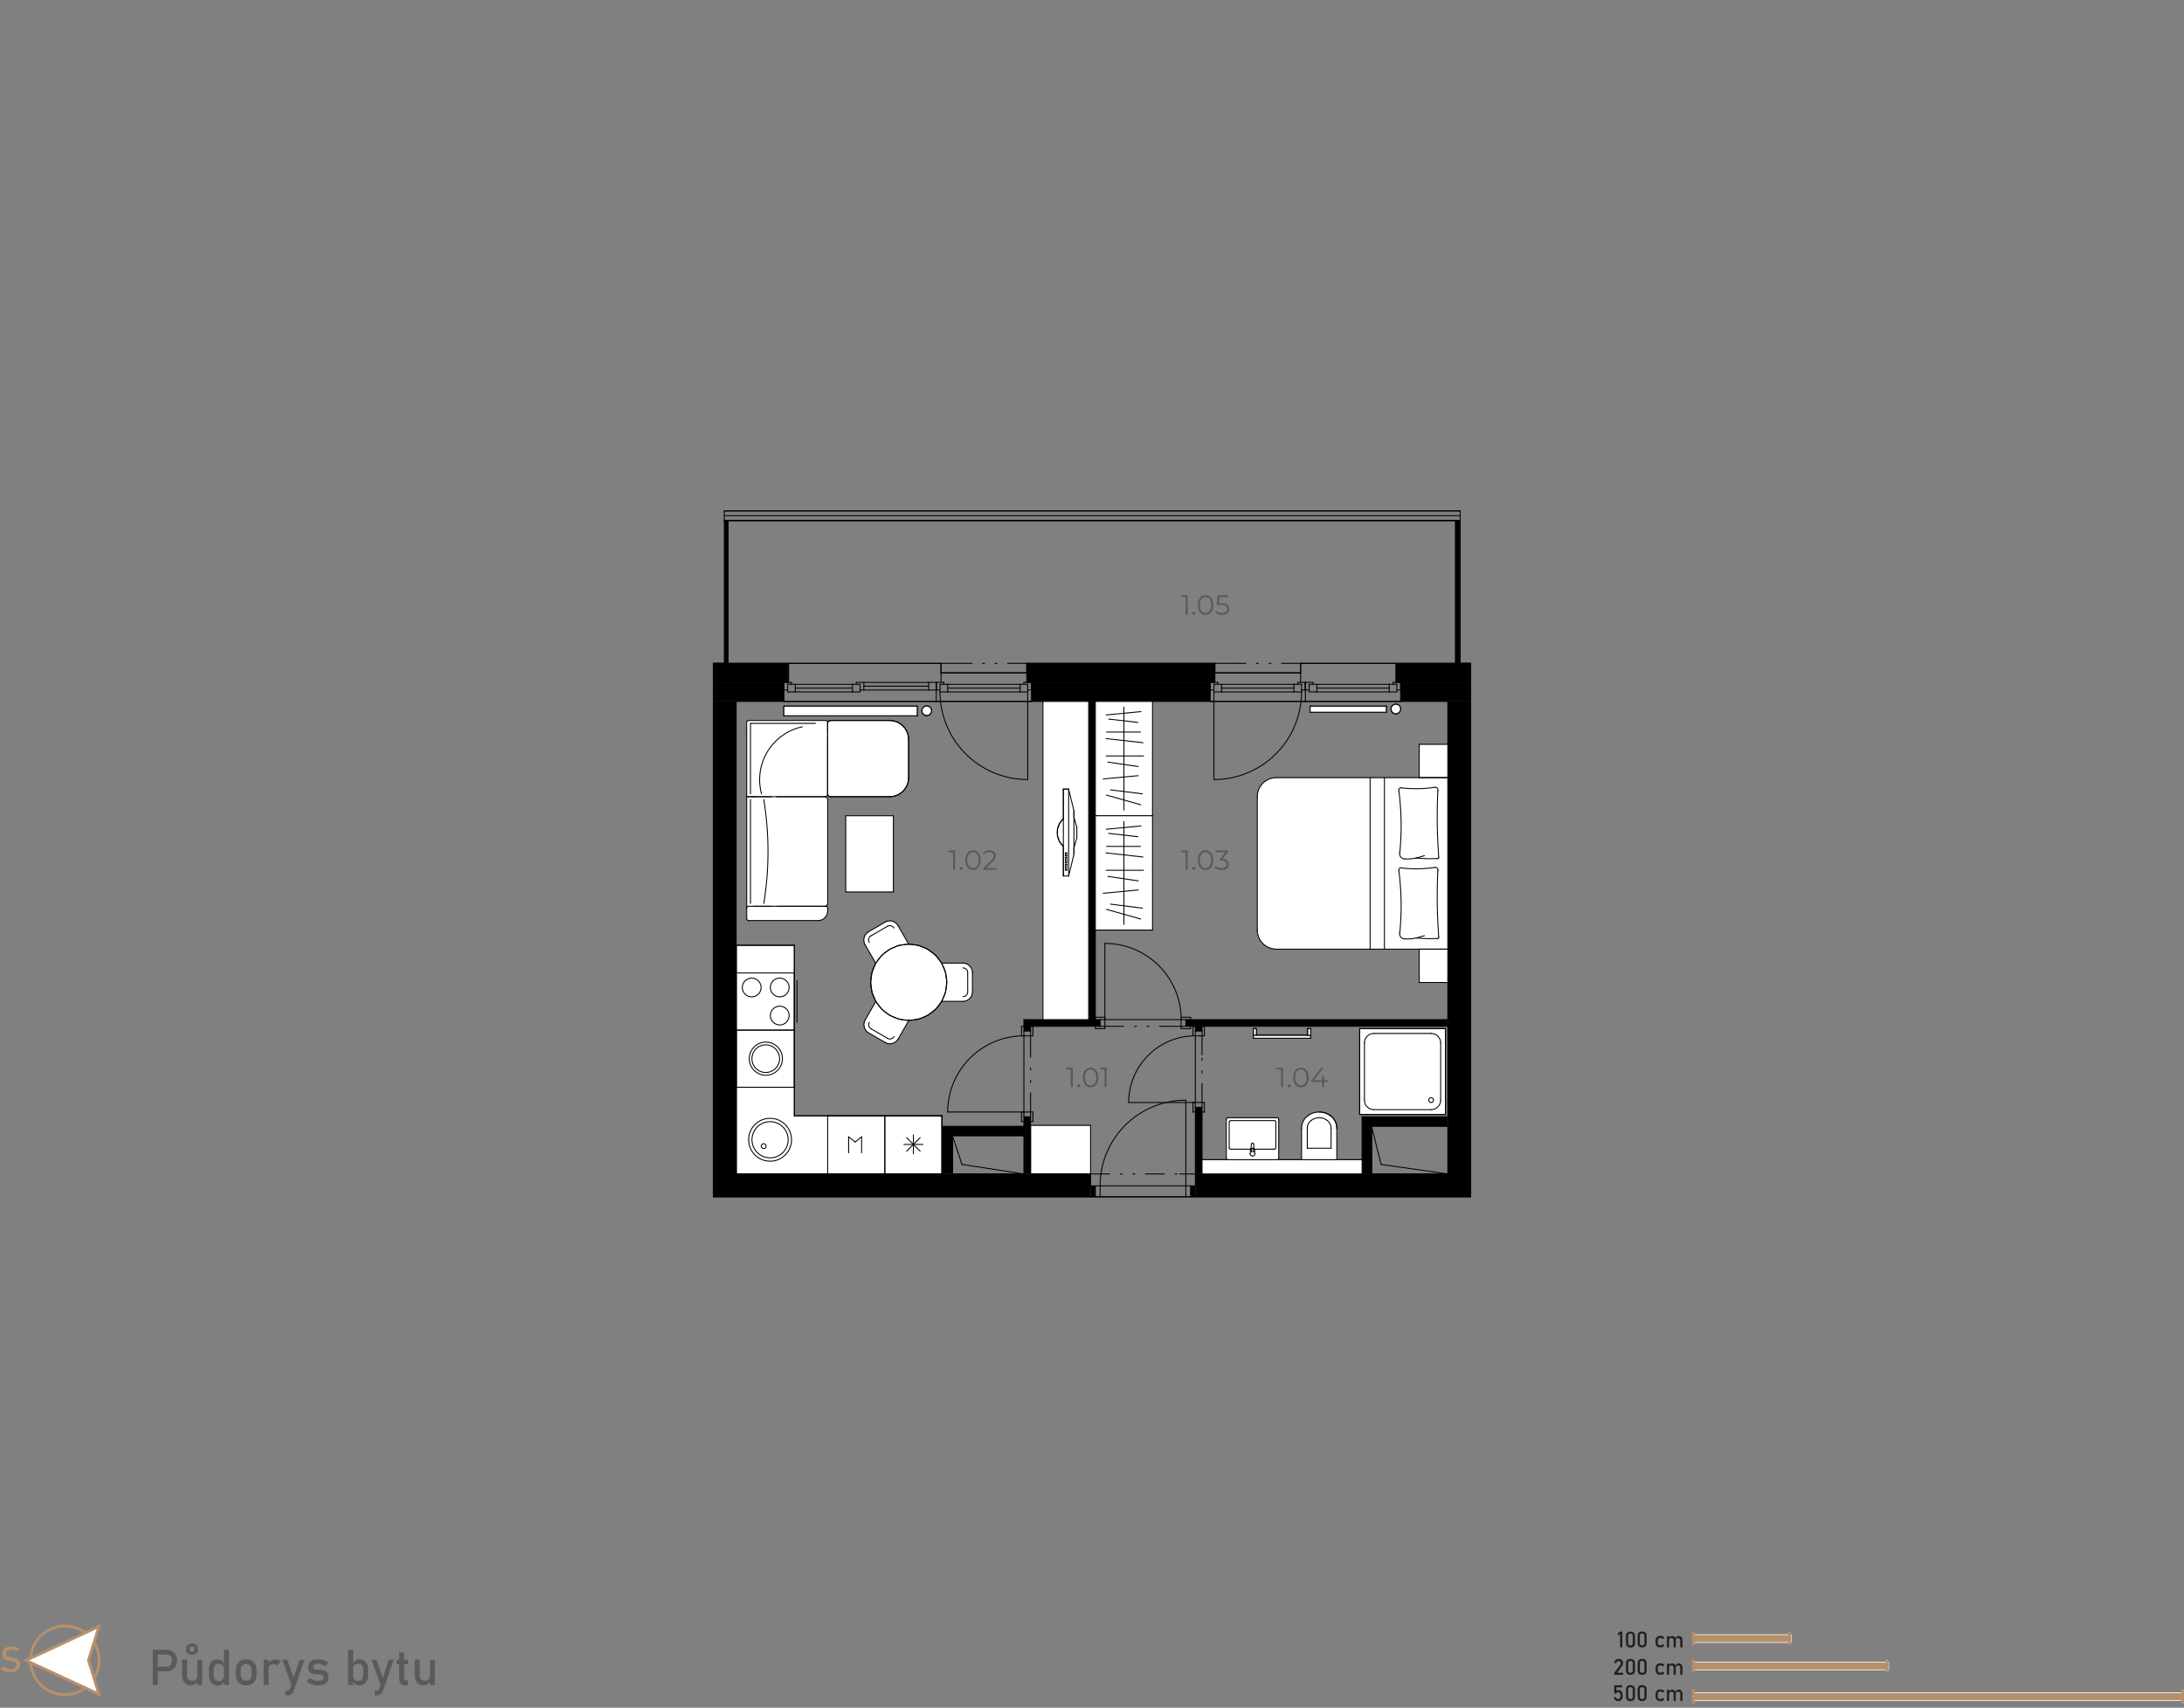 <svg xmlns="http://www.w3.org/2000/svg" xmlns:xlink="http://www.w3.org/1999/xlink" viewBox="0 0 790.58 618.13"><rect x="0" y="0" width="790.58" height="618.13" fill="#808080" stroke="none"/><defs><style>.a,.f{fill:none;}.b{fill:#595a5c;}.c{fill:#b6906c;}.d,.g{fill:#fff;}.e{fill:#231f20;}.f{stroke:#000;stroke-linecap:round;stroke-linejoin:round;stroke-width:0.34px;}.g,.h{fill-rule:evenodd;}.i{clip-path:url(#a);}.j{fill:#58595b;}</style><clipPath id="a"><polygon class="a" points="262.19 184.92 262.19 240.11 258.23 240.11 258.23 433.2 532.36 433.2 532.36 240.11 528.56 240.11 528.56 184.92 262.19 184.92"/></clipPath></defs><path class="b" d="M55.31,597.13H57.1V609.9H55.31Zm.92,6.11h4.09a1.89,1.89,0,0,0,1-.27,1.82,1.82,0,0,0,.68-.77,2.67,2.67,0,0,0,.24-1.16,2.7,2.7,0,0,0-.24-1.16,1.82,1.82,0,0,0-1.7-1H56.23v-1.7h4a4.09,4.09,0,0,1,2,.48A3.45,3.45,0,0,1,63.62,599a4.64,4.64,0,0,1,0,4.11,3.34,3.34,0,0,1-1.35,1.36,4,4,0,0,1-2,.49h-4Z"/><path class="b" d="M67.7,606.33a2.07,2.07,0,0,0,.49,1.48,1.76,1.76,0,0,0,1.37.52,1.89,1.89,0,0,0,1.37-.46,1.79,1.79,0,0,0,.48-1.33l.12,1.91A2.58,2.58,0,0,1,69.06,610a2.89,2.89,0,0,1-2.33-1,4.08,4.08,0,0,1-.82-2.73v-5.55H67.7Zm.22-7.86a1.93,1.93,0,0,1-.56-1.5,2.07,2.07,0,0,1,.56-1.57,2.56,2.56,0,0,1,3.18,0,2.08,2.08,0,0,1,.57,1.56,1.94,1.94,0,0,1-.57,1.5,2.65,2.65,0,0,1-3.18,0Zm2.26-.86a.94.94,0,0,0,.24-.68,1,1,0,0,0-.24-.7.91.91,0,0,0-.67-.25.92.92,0,0,0-.67.25,1,1,0,0,0-.23.7,1,1,0,0,0,.23.68.92.92,0,0,0,.67.24A.9.9,0,0,0,70.18,597.61Zm1.23,3.17h1.78v9.12H71.41Z"/><path class="b" d="M77.1,609.63A2.82,2.82,0,0,1,76,608.36a5.08,5.08,0,0,1-.36-2v-2a5.05,5.05,0,0,1,.36-2,2.71,2.71,0,0,1,1-1.27,3,3,0,0,1,1.65-.44,2.71,2.71,0,0,1,1.48.42,3.22,3.22,0,0,1,1.09,1.19l-.18,1.86a2.19,2.19,0,0,0-.22-1,1.48,1.48,0,0,0-.61-.63,2,2,0,0,0-1-.21,1.71,1.71,0,0,0-1.37.55,2.26,2.26,0,0,0-.49,1.56v2a2.19,2.19,0,0,0,.49,1.54,1.74,1.74,0,0,0,1.37.54,1.93,1.93,0,0,0,1-.23,1.45,1.45,0,0,0,.61-.64,2.25,2.25,0,0,0,.22-1l.12,1.92a2.66,2.66,0,0,1-.89,1.14,2.56,2.56,0,0,1-1.53.45A3.19,3.19,0,0,1,77.1,609.63Zm4-12.5H82.9V609.9H81.11Z"/><path class="b" d="M87.09,609.57a3.09,3.09,0,0,1-1.29-1.36,4.85,4.85,0,0,1-.44-2.15v-1.48a4.71,4.71,0,0,1,.44-2.12,3.12,3.12,0,0,1,1.29-1.35,4.71,4.71,0,0,1,4.06,0,3.12,3.12,0,0,1,1.29,1.35,4.71,4.71,0,0,1,.44,2.12v1.51a4.79,4.79,0,0,1-.44,2.13,3.12,3.12,0,0,1-1.29,1.35,4.62,4.62,0,0,1-4.06,0Zm3.49-1.83a2.43,2.43,0,0,0,.51-1.65v-1.51a2.43,2.43,0,0,0-.51-1.65,1.88,1.88,0,0,0-1.46-.58,1.85,1.85,0,0,0-1.45.58,2.38,2.38,0,0,0-.52,1.65v1.51a2.38,2.38,0,0,0,.52,1.65,1.82,1.82,0,0,0,1.45.59A1.85,1.85,0,0,0,90.58,607.74Z"/><path class="b" d="M95.43,600.78h1.79v9.12H95.43Zm4.42,1.72a2.16,2.16,0,0,0-.83-.15,1.83,1.83,0,0,0-1.33.47,1.79,1.79,0,0,0-.47,1.31L97,602.37a3.32,3.32,0,0,1,1.09-1.27,2.58,2.58,0,0,1,1.48-.45,3.39,3.39,0,0,1,1.13.18,2.62,2.62,0,0,1,.88.53l-1.17,1.58A1.56,1.56,0,0,0,99.85,602.5Z"/><path class="b" d="M102.15,600.78H104l2.81,7.93-1,1.94Zm8.07,0L106.34,612a2.6,2.6,0,0,1-.56,1,1.87,1.87,0,0,1-.84.52,4,4,0,0,1-1.23.16h-.36V612h.36a1.46,1.46,0,0,0,.8-.2,1.74,1.74,0,0,0,.51-.7l3.38-10.31Z"/><path class="b" d="M113.51,609.88a5.76,5.76,0,0,1-1.32-.48,4.89,4.89,0,0,1-1.13-.79l1.06-1.31a5.86,5.86,0,0,0,1.47.85,4.18,4.18,0,0,0,1.44.28,3.11,3.11,0,0,0,1.6-.33,1.1,1.1,0,0,0,.53-1,.79.79,0,0,0-.29-.66,1.66,1.66,0,0,0-.72-.29c-.29,0-.69-.1-1.22-.14h-.15l-.14,0h-.15a6.45,6.45,0,0,1-1.5-.26,2,2,0,0,1-1-.7,2.38,2.38,0,0,1-.41-1.49,3.07,3.07,0,0,1,.39-1.61,2.41,2.41,0,0,1,1.18-1,5.29,5.29,0,0,1,2-.32,6.38,6.38,0,0,1,2.6.52,6.16,6.16,0,0,1,1.13.66l-1.08,1.31a5.59,5.59,0,0,0-1.35-.66,4,4,0,0,0-1.3-.22,2.44,2.44,0,0,0-1.37.31,1.08,1.08,0,0,0-.46.94.64.64,0,0,0,.26.55,1.72,1.72,0,0,0,.66.25c.26,0,.64.07,1.12.1h.34a7.67,7.67,0,0,1,1.63.25,2.24,2.24,0,0,1,1.13.77,2.62,2.62,0,0,1,.45,1.65,2.92,2.92,0,0,1-.42,1.63,2.54,2.54,0,0,1-1.27,1A5.88,5.88,0,0,1,115,610,7.38,7.38,0,0,1,113.51,609.88Z"/><path class="b" d="M126,597.13h1.8V609.9H126Zm2.6,12.5a2.39,2.39,0,0,1-.93-1.16l.13-1.91a2.22,2.22,0,0,0,.21,1,1.48,1.48,0,0,0,.61.63,1.93,1.93,0,0,0,1,.22,1.74,1.74,0,0,0,1.37-.54,2.18,2.18,0,0,0,.49-1.53v-2a2.26,2.26,0,0,0-.49-1.56,1.71,1.71,0,0,0-1.37-.55,2,2,0,0,0-1,.21,1.36,1.36,0,0,0-.61.62,2.12,2.12,0,0,0-.21,1l-.19-1.76a3.37,3.37,0,0,1,1.08-1.24,2.67,2.67,0,0,1,1.49-.43,3,3,0,0,1,1.65.43,2.9,2.9,0,0,1,1.06,1.27,5.1,5.1,0,0,1,.36,2v2a4.94,4.94,0,0,1-.37,2,2.79,2.79,0,0,1-1.08,1.26,3.25,3.25,0,0,1-1.71.44A2.73,2.73,0,0,1,128.57,609.63Z"/><path class="b" d="M134.46,600.78h1.82l2.81,7.93-1,1.94Zm8.07,0L138.65,612a2.6,2.6,0,0,1-.56,1,1.87,1.87,0,0,1-.84.52,4,4,0,0,1-1.23.16h-.36V612H136a1.46,1.46,0,0,0,.8-.2,1.74,1.74,0,0,0,.51-.7l3.37-10.31Z"/><path class="b" d="M143.57,600.78h4.12v1.62h-4.12Zm1.46,8.56a2.77,2.77,0,0,1-.52-1.81v-9.4h1.8v9.42a.84.84,0,0,0,.13.51.46.46,0,0,0,.39.18h.86V610h-1A2,2,0,0,1,145,609.34Z"/><path class="b" d="M151.94,606.33a2.07,2.07,0,0,0,.49,1.48,1.76,1.76,0,0,0,1.37.52,1.91,1.91,0,0,0,1.37-.46,1.79,1.79,0,0,0,.48-1.33l.12,1.91A2.58,2.58,0,0,1,153.3,610a2.89,2.89,0,0,1-2.33-1,4.08,4.08,0,0,1-.82-2.73v-5.55h1.79Zm3.71-5.55h1.78v9.12h-1.78Z"/><rect class="c" x="612.92" y="591.68" width="35.43" height="2.83"/><path class="d" d="M648.48,594.64H612.79v-3.08h35.69ZM613,594.39h35.19v-2.58H613Z"/><rect class="c" x="612.92" y="601.6" width="70.74" height="2.83"/><path class="d" d="M683.78,604.56h-71v-3.08h71ZM613,604.31h70.49v-2.58H613Z"/><rect class="c" x="612.92" y="612.72" width="177.16" height="2.84"/><path class="d" d="M790.21,615.68H612.79V612.6H790.21ZM613,615.43H790v-2.58H613Z"/><path class="e" d="M587.26,596.28h-.8v-4.82l-.81.5v-.83l.81-.53h.8Z"/><path class="e" d="M589,595.91a1.67,1.67,0,0,1-.41-1.19v-2.58A1.65,1.65,0,0,1,589,591a2,2,0,0,1,2.42,0,1.65,1.65,0,0,1,.41,1.19v2.58a1.65,1.65,0,0,1-.41,1.19,2,2,0,0,1-2.42,0Zm1.83-.55a.89.89,0,0,0,.2-.64v-2.58a.89.89,0,0,0-.2-.64.82.82,0,0,0-.62-.22.86.86,0,0,0-.63.22.94.94,0,0,0-.2.64v2.58a.9.9,0,0,0,.21.64,1,1,0,0,0,1.24,0Z"/><path class="e" d="M593.22,595.91a1.67,1.67,0,0,1-.41-1.19v-2.58a1.65,1.65,0,0,1,.41-1.19,2,2,0,0,1,2.42,0,1.61,1.61,0,0,1,.41,1.19v2.58a1.65,1.65,0,0,1-.41,1.19,2,2,0,0,1-2.42,0Zm1.83-.55a.9.9,0,0,0,.21-.64v-2.58a.94.94,0,0,0-.2-.64.86.86,0,0,0-.63-.22.82.82,0,0,0-.62.22.89.89,0,0,0-.2.64v2.58a.89.89,0,0,0,.2.64,1,1,0,0,0,1.24,0Z"/><path class="e" d="M600.1,596.13a1.45,1.45,0,0,1-.6-.6,2.06,2.06,0,0,1-.21-1v-.67a2,2,0,0,1,.21-.94,1.37,1.37,0,0,1,.6-.59,2,2,0,0,1,.95-.21,2.21,2.21,0,0,1,.59.08,1.68,1.68,0,0,1,.51.22,1.54,1.54,0,0,1,.37.35l-.58.52a1.17,1.17,0,0,0-.4-.3,1.13,1.13,0,0,0-.48-.11.94.94,0,0,0-.71.26,1,1,0,0,0-.26.72v.67a1,1,0,0,0,.25.74.94.94,0,0,0,.72.27,1,1,0,0,0,.48-.12,1,1,0,0,0,.4-.32l.58.56a1.38,1.38,0,0,1-.38.34,1.62,1.62,0,0,1-.5.22,2.27,2.27,0,0,1-.59.07A2.12,2.12,0,0,1,600.1,596.13Z"/><path class="e" d="M603.4,592.22h.79v4.06h-.79Zm2.42,1.6a1,1,0,0,0-.21-.67.78.78,0,0,0-.6-.23.81.81,0,0,0-.6.21.73.73,0,0,0-.22.58l-.08-.78a1.46,1.46,0,0,1,.49-.57,1.22,1.22,0,0,1,.67-.2,1.33,1.33,0,0,1,.73.2,1.18,1.18,0,0,1,.46.56,2.4,2.4,0,0,1,.15.89v2.47h-.79Zm2.42,0a.93.93,0,0,0-.22-.67.85.85,0,0,0-.63-.23.72.72,0,0,0-.57.23.9.9,0,0,0-.21.64l-.16-.78a1.61,1.61,0,0,1,.51-.63,1.23,1.23,0,0,1,.69-.22,1.37,1.37,0,0,1,.75.2,1.09,1.09,0,0,1,.47.56,2.21,2.21,0,0,1,.17.89v2.47h-.8Z"/><path class="e" d="M584.33,605.5l2-2.64a1.85,1.85,0,0,0,.27-.47,1.29,1.29,0,0,0,.09-.45h0a.67.67,0,0,0-.2-.53.81.81,0,0,0-.56-.19.76.76,0,0,0-.56.21,1,1,0,0,0-.27.58h-.82a2,2,0,0,1,.29-.83,1.42,1.42,0,0,1,.56-.53,1.67,1.67,0,0,1,.79-.18,1.93,1.93,0,0,1,.87.17,1.21,1.21,0,0,1,.54.51,1.55,1.55,0,0,1,.19.8h0a1.84,1.84,0,0,1-.12.63,2.8,2.8,0,0,1-.35.63l-1.65,2.24h2.15v.76h-3.2Z"/><path class="e" d="M589,605.83a1.67,1.67,0,0,1-.41-1.19v-2.58a1.65,1.65,0,0,1,.41-1.19,2,2,0,0,1,2.42,0,1.65,1.65,0,0,1,.41,1.19v2.58a1.65,1.65,0,0,1-.41,1.19,2,2,0,0,1-2.42,0Zm1.83-.55a.89.89,0,0,0,.2-.64v-2.58a.89.89,0,0,0-.2-.64.82.82,0,0,0-.62-.22.86.86,0,0,0-.63.22.94.94,0,0,0-.19.64v2.58a.89.89,0,0,0,.2.64,1,1,0,0,0,1.24,0Z"/><path class="e" d="M593.22,605.83a1.67,1.67,0,0,1-.41-1.19v-2.58a1.61,1.61,0,0,1,.42-1.19,1.59,1.59,0,0,1,1.2-.42,1.45,1.45,0,0,1,1.62,1.61v2.58a1.61,1.61,0,0,1-.41,1.19,2,2,0,0,1-2.42,0Zm1.84-.55a.94.94,0,0,0,.2-.64v-2.58a.94.94,0,0,0-.2-.64.84.84,0,0,0-.63-.22.82.82,0,0,0-.62.22.89.89,0,0,0-.2.64v2.58a.89.89,0,0,0,.2.64.82.82,0,0,0,.62.22A.86.86,0,0,0,595.06,605.28Z"/><path class="e" d="M600.1,606.05a1.45,1.45,0,0,1-.6-.6,2.06,2.06,0,0,1-.2-1v-.67a2,2,0,0,1,.2-.94,1.37,1.37,0,0,1,.6-.59,2,2,0,0,1,.95-.21,2.35,2.35,0,0,1,.6.08,1.73,1.73,0,0,1,.5.22,1.38,1.38,0,0,1,.37.35l-.58.52a1.08,1.08,0,0,0-.4-.3,1.13,1.13,0,0,0-.48-.11,1,1,0,0,0-.71.26,1,1,0,0,0-.26.72v.67a1,1,0,0,0,.25.74.94.94,0,0,0,.72.27,1.14,1.14,0,0,0,.88-.44l.58.56a1.38,1.38,0,0,1-.38.34,1.62,1.62,0,0,1-.5.22,2.22,2.22,0,0,1-.59.07A2.12,2.12,0,0,1,600.1,606.05Z"/><path class="e" d="M603.4,602.14h.79v4.06h-.79Zm2.42,1.6a1,1,0,0,0-.21-.67.78.78,0,0,0-.6-.23.81.81,0,0,0-.6.21.73.73,0,0,0-.22.58l-.08-.78a1.46,1.46,0,0,1,.49-.57,1.22,1.22,0,0,1,.67-.2,1.3,1.3,0,0,1,.73.2,1.18,1.18,0,0,1,.46.56,2.4,2.4,0,0,1,.16.89v2.47h-.8Zm2.42,0a.93.93,0,0,0-.22-.67.85.85,0,0,0-.63-.23.73.73,0,0,0-.57.23.89.89,0,0,0-.2.64l-.16-.78a1.51,1.51,0,0,1,.5-.63,1.23,1.23,0,0,1,.69-.22,1.35,1.35,0,0,1,.75.2,1.16,1.16,0,0,1,.48.56,2.4,2.4,0,0,1,.16.89v2.47h-.8Z"/><path class="e" d="M585,615.58a1.34,1.34,0,0,1-.54-.49,2,2,0,0,1-.28-.77h.8a.75.75,0,0,0,.25.49.85.85,0,0,0,.54.17.72.72,0,0,0,.59-.25,1.1,1.1,0,0,0,.21-.72v-.48a1.1,1.1,0,0,0-.21-.72.72.72,0,0,0-.59-.25.83.83,0,0,0-.4.11,1.18,1.18,0,0,0-.34.33h-.72v-3h2.89v.76h-2.1V612a1,1,0,0,1,.34-.18.94.94,0,0,1,.37-.07,1.68,1.68,0,0,1,.84.2,1.29,1.29,0,0,1,.53.6,2.07,2.07,0,0,1,.19.94V614a2.25,2.25,0,0,1-.19.94,1.31,1.31,0,0,1-.55.59,1.69,1.69,0,0,1-.86.21A1.74,1.74,0,0,1,585,615.58Z"/><path class="e" d="M589,615.32a1.65,1.65,0,0,1-.41-1.19v-2.58a1.67,1.67,0,0,1,.41-1.19,2,2,0,0,1,2.42,0,1.65,1.65,0,0,1,.41,1.19v2.58a1.64,1.64,0,0,1-.41,1.19,1.92,1.92,0,0,1-2.42,0Zm1.83-.55a.89.89,0,0,0,.2-.64v-2.58a.88.88,0,0,0-.2-.63.78.78,0,0,0-.62-.22.82.82,0,0,0-.63.22.93.93,0,0,0-.2.63v2.58a.9.9,0,0,0,.21.64,1,1,0,0,0,1.24,0Z"/><path class="e" d="M593.22,615.32a1.65,1.65,0,0,1-.41-1.19v-2.58a1.67,1.67,0,0,1,.41-1.19,2,2,0,0,1,2.42,0,1.61,1.61,0,0,1,.41,1.19v2.58a1.64,1.64,0,0,1-.41,1.19,1.92,1.92,0,0,1-2.42,0Zm1.83-.55a.9.9,0,0,0,.21-.64v-2.58a.93.93,0,0,0-.2-.63.82.82,0,0,0-.63-.22.78.78,0,0,0-.62.22.88.88,0,0,0-.2.63v2.58a.89.89,0,0,0,.2.64,1,1,0,0,0,1.24,0Z"/><path class="e" d="M600.1,615.54a1.45,1.45,0,0,1-.6-.6,2,2,0,0,1-.21-1v-.67a2,2,0,0,1,.21-.94,1.45,1.45,0,0,1,.6-.6,2,2,0,0,1,.95-.2,2.22,2.22,0,0,1,.59.07,2,2,0,0,1,.51.22,1.76,1.76,0,0,1,.37.35l-.58.52a1.17,1.17,0,0,0-.4-.3,1.13,1.13,0,0,0-.48-.11.94.94,0,0,0-.71.26,1,1,0,0,0-.26.73V614a1.07,1.07,0,0,0,.25.74,1,1,0,0,0,.72.26,1.13,1.13,0,0,0,.48-.11,1.26,1.26,0,0,0,.4-.32l.58.55a1.42,1.42,0,0,1-.38.35,1.88,1.88,0,0,1-.5.21,2.27,2.27,0,0,1-.59.08A2,2,0,0,1,600.1,615.54Z"/><path class="e" d="M603.4,611.63h.79v4.06h-.79Zm2.42,1.6a1,1,0,0,0-.21-.66.75.75,0,0,0-.6-.24.81.81,0,0,0-.6.21.75.75,0,0,0-.22.58l-.08-.78a1.5,1.5,0,0,1,.49-.56,1.15,1.15,0,0,1,.67-.2,1.32,1.32,0,0,1,.73.19,1.28,1.28,0,0,1,.46.56,2.42,2.42,0,0,1,.15.9v2.46h-.79Zm2.42,0a.91.91,0,0,0-.22-.66.82.82,0,0,0-.63-.24.72.72,0,0,0-.57.23.9.9,0,0,0-.21.64l-.16-.78a1.51,1.51,0,0,1,.51-.62,1.16,1.16,0,0,1,.69-.22,1.37,1.37,0,0,1,.75.19,1.18,1.18,0,0,1,.47.56,2.22,2.22,0,0,1,.17.9v2.46h-.8Z"/><path class="c" d="M23.49,613.89A12.92,12.92,0,1,1,36.4,601,12.93,12.93,0,0,1,23.49,613.89Zm0-24.83A11.92,11.92,0,1,0,35.4,601,11.93,11.93,0,0,0,23.49,589.06Z"/><polygon class="d" points="35.77 588.74 9.42 600.98 35.77 613.21 32.02 600.98 35.77 588.74"/><path class="c" d="M36.58,614.14,8.23,601l28.35-13.17-4,13.17ZM10.61,601,35,612.29,31.5,601,35,589.66Z"/><path class="c" d="M2.52,605.19a5,5,0,0,1-1.11-.38,4.4,4.4,0,0,1-1-.64l.81-1a3.72,3.72,0,0,0,1.16.69,4.08,4.08,0,0,0,1.38.23,2.73,2.73,0,0,0,1.55-.38,1.17,1.17,0,0,0,.55-1.05h0a1.12,1.12,0,0,0-.25-.77,1.44,1.44,0,0,0-.64-.42,8.23,8.23,0,0,0-1-.25H3.89l-.1,0a9.48,9.48,0,0,1-1.5-.36,2.08,2.08,0,0,1-1-.73,2.42,2.42,0,0,1-.41-1.51h0a2.77,2.77,0,0,1,.38-1.47,2.44,2.44,0,0,1,1.12-.92,4.48,4.48,0,0,1,1.77-.32,4.6,4.6,0,0,1,1,.11,4.9,4.9,0,0,1,1.86.86l-.73,1a4.61,4.61,0,0,0-1-.58,3,3,0,0,0-1.06-.2,2.44,2.44,0,0,0-1.46.38,1.24,1.24,0,0,0-.53,1.07h0a1,1,0,0,0,.27.75,1.74,1.74,0,0,0,.67.4,9.3,9.3,0,0,0,1.12.27h.24a7.93,7.93,0,0,1,1.4.41,2.22,2.22,0,0,1,.94.76,2.4,2.4,0,0,1,.38,1.43h0a2.62,2.62,0,0,1-.4,1.45,2.54,2.54,0,0,1-1.16.91,4.8,4.8,0,0,1-1.83.31A6.44,6.44,0,0,1,2.52,605.19Z"/><rect class="c" x="612.5" y="600.68" width="1" height="4.68"/><rect class="c" x="612.5" y="590.76" width="1" height="4.68"/><rect class="c" x="612.5" y="611.45" width="1" height="5.24"/><rect class="c" x="789.58" y="611.45" width="1" height="5.24"/><rect class="c" x="682.59" y="600.68" width="1" height="4.68"/><rect class="c" x="647.3" y="590.76" width="1" height="4.68"/><rect class="a" width="790.34" height="618.13"/><line class="f" x1="258.23" y1="240.11" x2="260.81" y2="240.11"/><line class="f" x1="527.18" y1="188.38" x2="263.57" y2="188.38"/><line class="f" x1="527.18" y1="240.11" x2="527.18" y2="188.38"/><line class="f" x1="470.81" y1="240.11" x2="527.18" y2="240.11"/><line class="f" x1="470.81" y1="243.55" x2="470.81" y2="240.11"/><line class="f" x1="439.77" y1="243.55" x2="470.81" y2="243.55"/><line class="f" x1="439.77" y1="240.11" x2="439.77" y2="243.55"/><line class="f" x1="371.67" y1="240.11" x2="439.77" y2="240.11"/><line class="f" x1="371.67" y1="243.55" x2="371.67" y2="240.11"/><line class="f" x1="340.64" y1="243.55" x2="371.67" y2="243.55"/><line class="f" x1="340.64" y1="240.11" x2="340.64" y2="243.55"/><line class="f" x1="263.57" y1="240.11" x2="340.64" y2="240.11"/><line class="f" x1="263.57" y1="188.38" x2="263.57" y2="240.11"/><line class="f" x1="529.94" y1="240.11" x2="532.36" y2="240.11"/><rect class="d" x="492.19" y="372.34" width="31.03" height="31.03"/><line class="f" x1="492.19" y1="372.34" x2="492.19" y2="403.38"/><line class="f" x1="523.22" y1="372.34" x2="492.19" y2="372.34"/><line class="f" x1="523.22" y1="403.38" x2="523.22" y2="372.34"/><line class="f" x1="492.19" y1="403.38" x2="523.22" y2="403.38"/><rect class="d" x="373.05" y="407.34" width="21.72" height="17.59"/><line class="f" x1="373.05" y1="407.34" x2="373.05" y2="424.93"/><line class="f" x1="394.77" y1="407.34" x2="373.05" y2="407.34"/><line class="f" x1="394.77" y1="424.93" x2="394.77" y2="407.34"/><line class="f" x1="373.05" y1="424.93" x2="394.77" y2="424.93"/><polygon class="g" points="266.5 424.93 266.5 404.24 266.5 342.17 287.54 342.17 287.54 403.89 340.98 403.89 340.98 424.93 266.5 424.93"/><line class="f" x1="266.5" y1="404.24" x2="266.5" y2="424.93"/><line class="f" x1="266.5" y1="342.17" x2="266.5" y2="404.24"/><line class="f" x1="287.54" y1="342.17" x2="266.5" y2="342.17"/><line class="f" x1="287.54" y1="403.89" x2="287.54" y2="342.17"/><line class="f" x1="340.98" y1="403.89" x2="287.54" y2="403.89"/><line class="f" x1="340.98" y1="424.93" x2="340.98" y2="403.89"/><line class="f" x1="266.5" y1="424.93" x2="340.98" y2="424.93"/><line class="f" x1="258.23" y1="403.89" x2="258.23" y2="403.89"/><line class="f" x1="258.23" y1="424.93" x2="258.23" y2="403.89"/><line class="f" x1="258.23" y1="424.93" x2="258.23" y2="424.93"/><line class="f" x1="258.23" y1="403.89" x2="258.23" y2="403.89"/><line class="f" x1="258.23" y1="352.17" x2="258.23" y2="352.17"/><line class="f" x1="258.23" y1="352.17" x2="258.23" y2="403.89"/><polygon class="h" points="258.23 240.1 262.19 240.1 285.47 240.1 285.47 247 258.23 247 258.23 240.1"/><rect x="371.67" y="240.11" width="68.1" height="6.9"/><polygon class="h" points="532.36 247 505.29 247 505.29 240.11 528.56 240.11 532.36 240.11 532.36 247"/><rect x="258.23" y="247" width="25.52" height="6.9"/><rect x="507.01" y="247" width="25.34" height="6.9"/><rect x="373.4" y="247" width="64.65" height="6.9"/><rect x="432.7" y="400.79" width="2.41" height="24.14"/><polygon class="h" points="524.08 369.07 524.08 371.48 435.12 371.48 435.12 373.2 432.7 373.2 432.7 371.48 429.26 371.48 429.26 369.07 524.08 369.07"/><polygon class="h" points="398.22 369.07 398.22 371.48 373.05 371.48 373.05 373.2 370.64 373.2 370.64 369.07 394.08 369.07 394.08 253.9 396.5 253.9 396.5 369.07 398.22 369.07"/><polygon class="h" points="258.23 433.2 258.23 424.93 258.23 253.9 266.5 253.9 266.5 424.93 394.77 424.93 394.77 433.2 258.23 433.2"/><rect x="370.64" y="404.24" width="2.41" height="20.69"/><polygon class="h" points="532.36 433.2 432.7 433.2 432.7 424.93 524.08 424.93 524.08 253.9 532.36 253.9 532.36 424.93 532.36 433.2"/><rect x="394.77" y="429.24" width="1.72" height="3.97"/><polygon class="h" points="493.05 424.82 493.05 404.24 524.08 404.24 524.08 407.69 496.5 407.69 496.5 424.82 493.05 424.82"/><polygon class="h" points="370.64 411.13 344.77 411.13 344.77 424.93 341.33 424.93 341.33 407.69 370.64 407.69 370.64 411.13"/><rect x="430.98" y="429.24" width="1.72" height="3.97"/><rect x="526.84" y="188.38" width="1.73" height="51.72"/><rect x="262.19" y="188.38" width="1.38" height="51.72"/><line class="f" x1="258.23" y1="240.11" x2="262.19" y2="240.11"/><line class="f" x1="262.19" y1="240.11" x2="285.47" y2="240.11"/><line class="f" x1="371.67" y1="240.11" x2="439.77" y2="240.11"/><line class="f" x1="266.5" y1="253.9" x2="283.74" y2="253.9"/><line class="f" x1="373.4" y1="253.9" x2="394.08" y2="253.9"/><line class="f" x1="396.5" y1="253.9" x2="438.05" y2="253.9"/><line class="f" x1="528.56" y1="240.11" x2="505.29" y2="240.11"/><line class="f" x1="532.36" y1="240.11" x2="528.56" y2="240.11"/><line class="f" x1="532.36" y1="253.9" x2="532.36" y2="253.9"/><line class="f" x1="283.74" y1="253.9" x2="283.74" y2="247"/><line class="f" x1="283.74" y1="253.9" x2="283.74" y2="247"/><line class="f" x1="373.4" y1="253.9" x2="373.4" y2="247"/><line class="f" x1="438.05" y1="253.9" x2="438.05" y2="247"/><line class="f" x1="507.01" y1="247" x2="507.01" y2="253.9"/><line class="f" x1="524.08" y1="253.9" x2="507.01" y2="253.9"/><line class="f" x1="263.57" y1="188.38" x2="263.57" y2="240.11"/><line class="f" x1="262.19" y1="188.38" x2="263.57" y2="188.38"/><line class="f" x1="526.84" y1="188.38" x2="526.84" y2="240.11"/><line class="f" x1="526.84" y1="188.38" x2="528.56" y2="188.38"/><line class="f" x1="285.47" y1="247" x2="285.47" y2="240.11"/><line class="f" x1="283.74" y1="247" x2="285.47" y2="247"/><line class="f" x1="439.77" y1="247" x2="439.77" y2="240.11"/><line class="f" x1="438.05" y1="247" x2="439.77" y2="247"/><line class="f" x1="371.67" y1="247" x2="371.67" y2="240.11"/><line class="f" x1="373.4" y1="247" x2="371.67" y2="247"/><line class="f" x1="505.29" y1="247" x2="505.29" y2="240.11"/><line class="f" x1="507.01" y1="247" x2="505.29" y2="247"/><line class="f" x1="262.19" y1="188.38" x2="528.57" y2="188.38"/><line class="f" x1="262.19" y1="188.38" x2="528.57" y2="188.38"/><line class="f" x1="283.74" y1="253.9" x2="338.91" y2="253.9"/><line class="f" x1="338.91" y1="253.9" x2="373.4" y2="253.9"/><line class="f" x1="507.01" y1="253.9" x2="472.53" y2="253.9"/><line class="f" x1="472.53" y1="253.9" x2="438.05" y2="253.9"/><line class="f" x1="507.01" y1="253.9" x2="472.53" y2="253.9"/><line class="f" x1="472.53" y1="253.9" x2="472.53" y2="247"/><line class="f" x1="470.81" y1="247" x2="470.81" y2="240.11"/><line class="f" x1="505.29" y1="240.11" x2="470.81" y2="240.11"/><line class="f" x1="472.53" y1="253.9" x2="438.05" y2="253.9"/><line class="f" x1="470.81" y1="243.55" x2="439.77" y2="243.55"/><line class="f" x1="472.53" y1="249.76" x2="472.53" y2="247"/><line class="f" x1="469.77" y1="247.69" x2="469.77" y2="247"/><line class="f" x1="469.77" y1="247" x2="472.53" y2="247"/><line class="f" x1="472.53" y1="247" x2="472.53" y2="249.76"/><line class="f" x1="472.53" y1="249.76" x2="471.15" y2="249.76"/><line class="f" x1="471.15" y1="250.45" x2="468.39" y2="250.45"/><line class="f" x1="468.39" y1="250.45" x2="468.39" y2="247.69"/><line class="f" x1="468.39" y1="247.69" x2="471.15" y2="247.69"/><line class="f" x1="471.15" y1="247.69" x2="471.15" y2="250.45"/><line class="f" x1="440.81" y1="247.69" x2="440.81" y2="247"/><line class="f" x1="440.81" y1="247" x2="438.05" y2="247"/><line class="f" x1="438.05" y1="247" x2="438.05" y2="249.76"/><line class="f" x1="438.05" y1="249.76" x2="439.43" y2="249.76"/><line class="f" x1="439.43" y1="250.45" x2="442.19" y2="250.45"/><line class="f" x1="442.19" y1="250.45" x2="442.19" y2="247.69"/><line class="f" x1="442.19" y1="247.69" x2="439.43" y2="247.69"/><line class="f" x1="439.43" y1="247.69" x2="439.43" y2="250.45"/><line class="f" x1="468.39" y1="250.45" x2="442.19" y2="250.45"/><line class="f" x1="442.19" y1="247.69" x2="468.39" y2="247.69"/><line class="f" x1="468.39" y1="249.07" x2="442.19" y2="249.07"/><line class="f" x1="475.29" y1="247.69" x2="475.29" y2="247"/><line class="f" x1="475.29" y1="247" x2="472.53" y2="247"/><line class="f" x1="472.53" y1="247" x2="472.53" y2="249.76"/><line class="f" x1="472.53" y1="249.76" x2="473.91" y2="249.76"/><line class="f" x1="473.91" y1="250.45" x2="476.67" y2="250.45"/><line class="f" x1="476.67" y1="250.45" x2="476.67" y2="247.69"/><line class="f" x1="476.67" y1="247.69" x2="473.91" y2="247.69"/><line class="f" x1="473.91" y1="247.69" x2="473.91" y2="250.45"/><line class="f" x1="504.25" y1="247.69" x2="504.25" y2="247"/><line class="f" x1="504.25" y1="247" x2="507.01" y2="247"/><line class="f" x1="507.01" y1="247" x2="507.01" y2="249.76"/><line class="f" x1="507.01" y1="249.76" x2="505.63" y2="249.76"/><line class="f" x1="505.63" y1="250.45" x2="502.87" y2="250.45"/><line class="f" x1="502.87" y1="250.45" x2="502.87" y2="247.69"/><line class="f" x1="502.87" y1="247.69" x2="505.63" y2="247.69"/><line class="f" x1="505.63" y1="247.69" x2="505.63" y2="250.45"/><line class="f" x1="476.67" y1="250.45" x2="502.87" y2="250.45"/><line class="f" x1="502.87" y1="247.69" x2="476.67" y2="247.69"/><line class="f" x1="476.67" y1="249.07" x2="502.87" y2="249.07"/><line class="f" x1="283.74" y1="253.9" x2="338.91" y2="253.9"/><line class="f" x1="338.91" y1="253.9" x2="373.4" y2="253.9"/><line class="f" x1="285.47" y1="240.11" x2="340.64" y2="240.11"/><line class="f" x1="338.91" y1="253.9" x2="338.91" y2="247"/><line class="f" x1="340.64" y1="247" x2="340.64" y2="240.11"/><line class="f" x1="340.64" y1="243.55" x2="371.67" y2="243.55"/><line class="f" x1="341.67" y1="247.69" x2="341.67" y2="247"/><line class="f" x1="341.67" y1="247" x2="338.91" y2="247"/><line class="f" x1="338.91" y1="247" x2="338.91" y2="249.76"/><line class="f" x1="338.91" y1="249.76" x2="340.29" y2="249.76"/><line class="f" x1="340.29" y1="250.45" x2="343.05" y2="250.45"/><line class="f" x1="343.05" y1="250.45" x2="343.05" y2="247.69"/><line class="f" x1="343.05" y1="247.69" x2="340.29" y2="247.69"/><line class="f" x1="340.29" y1="247.69" x2="340.29" y2="250.45"/><line class="f" x1="372.02" y1="250.45" x2="369.26" y2="250.45"/><line class="f" x1="369.26" y1="250.45" x2="369.26" y2="247.69"/><line class="f" x1="369.26" y1="247.69" x2="372.02" y2="247.69"/><line class="f" x1="372.02" y1="247.69" x2="372.02" y2="250.45"/><line class="f" x1="343.05" y1="250.45" x2="369.26" y2="250.45"/><line class="f" x1="369.26" y1="247.69" x2="343.05" y2="247.69"/><line class="f" x1="343.05" y1="249.07" x2="369.26" y2="249.07"/><line class="f" x1="370.64" y1="247.69" x2="370.64" y2="247"/><line class="f" x1="370.64" y1="247" x2="373.4" y2="247"/><line class="f" x1="373.4" y1="247" x2="373.4" y2="249.76"/><line class="f" x1="373.4" y1="249.76" x2="372.02" y2="249.76"/><line class="f" x1="338.91" y1="249.76" x2="336.15" y2="249.76"/><line class="f" x1="336.15" y1="249.76" x2="336.15" y2="247"/><line class="f" x1="336.15" y1="247" x2="338.91" y2="247"/><line class="f" x1="338.91" y1="247" x2="338.91" y2="249.76"/><line class="f" x1="336.15" y1="249.76" x2="312.71" y2="249.76"/><line class="f" x1="336.15" y1="248.38" x2="312.71" y2="248.38"/><line class="f" x1="336.15" y1="247" x2="312.71" y2="247"/><line class="f" x1="286.5" y1="247.69" x2="286.5" y2="247"/><line class="f" x1="286.5" y1="247" x2="283.74" y2="247"/><line class="f" x1="283.74" y1="247" x2="283.74" y2="249.76"/><line class="f" x1="283.74" y1="249.76" x2="285.12" y2="249.76"/><line class="f" x1="285.12" y1="250.45" x2="287.88" y2="250.45"/><line class="f" x1="287.88" y1="250.45" x2="287.88" y2="247.69"/><line class="f" x1="287.88" y1="247.69" x2="285.12" y2="247.69"/><line class="f" x1="285.12" y1="247.69" x2="285.12" y2="250.45"/><line class="f" x1="287.88" y1="250.45" x2="308.57" y2="250.45"/><line class="f" x1="308.57" y1="247.69" x2="287.88" y2="247.69"/><line class="f" x1="287.88" y1="249.07" x2="308.57" y2="249.07"/><line class="f" x1="309.95" y1="247.69" x2="309.95" y2="247"/><line class="f" x1="309.95" y1="247" x2="312.71" y2="247"/><line class="f" x1="312.71" y1="247" x2="312.71" y2="249.76"/><line class="f" x1="312.71" y1="249.76" x2="311.33" y2="249.76"/><line class="f" x1="311.33" y1="250.45" x2="308.57" y2="250.45"/><line class="f" x1="308.57" y1="250.45" x2="308.57" y2="247.69"/><line class="f" x1="308.57" y1="247.69" x2="311.33" y2="247.69"/><line class="f" x1="311.33" y1="247.69" x2="311.33" y2="250.45"/><line class="f" x1="432.7" y1="433.2" x2="532.36" y2="433.2"/><line class="f" x1="266.5" y1="424.93" x2="341.33" y2="424.93"/><line class="f" x1="344.78" y1="424.93" x2="370.64" y2="424.93"/><line class="f" x1="373.05" y1="424.93" x2="394.77" y2="424.93"/><line class="f" x1="435.12" y1="424.93" x2="493.05" y2="424.93"/><line class="f" x1="496.5" y1="424.93" x2="524.08" y2="424.93"/><line class="f" x1="266.5" y1="253.9" x2="266.5" y2="424.93"/><line class="f" x1="524.08" y1="253.9" x2="524.08" y2="369.07"/><line class="f" x1="524.08" y1="371.48" x2="524.08" y2="404.24"/><line class="f" x1="524.08" y1="407.69" x2="524.08" y2="424.93"/><line class="f" x1="258.23" y1="253.9" x2="258.23" y2="424.93"/><line class="f" x1="396.5" y1="253.9" x2="396.5" y2="369.07"/><line class="f" x1="394.08" y1="253.9" x2="394.08" y2="369.07"/><line class="f" x1="524.08" y1="371.48" x2="435.12" y2="371.48"/><line class="f" x1="524.08" y1="369.07" x2="429.26" y2="369.07"/><line class="f" x1="435.12" y1="371.48" x2="435.12" y2="373.21"/><line class="f" x1="435.12" y1="400.79" x2="435.12" y2="424.93"/><line class="f" x1="373.05" y1="404.24" x2="373.05" y2="424.93"/><line class="f" x1="370.64" y1="369.07" x2="370.64" y2="373.2"/><line class="f" x1="370.64" y1="411.13" x2="370.64" y2="424.93"/><line class="f" x1="341.33" y1="407.69" x2="341.33" y2="424.93"/><line class="f" x1="344.78" y1="411.13" x2="344.78" y2="424.93"/><line class="f" x1="432.7" y1="400.79" x2="435.12" y2="400.79"/><line class="f" x1="432.7" y1="373.2" x2="435.12" y2="373.2"/><line class="f" x1="432.7" y1="371.48" x2="429.26" y2="371.48"/><line class="f" x1="429.26" y1="371.48" x2="429.26" y2="369.07"/><line class="f" x1="398.22" y1="371.48" x2="398.22" y2="369.07"/><line class="f" x1="398.22" y1="369.07" x2="396.5" y2="369.07"/><line class="f" x1="396.5" y1="429.24" x2="396.5" y2="433.2"/><line class="f" x1="396.5" y1="429.24" x2="394.77" y2="429.24"/><line class="f" x1="394.77" y1="429.24" x2="394.77" y2="424.93"/><line class="f" x1="398.22" y1="371.48" x2="373.05" y2="371.48"/><line class="f" x1="394.08" y1="369.07" x2="370.64" y2="369.07"/><line class="f" x1="373.05" y1="373.2" x2="370.64" y2="373.2"/><line class="f" x1="370.64" y1="404.24" x2="373.05" y2="404.24"/><line class="f" x1="373.05" y1="373.2" x2="373.05" y2="371.48"/><line class="f" x1="341.33" y1="407.69" x2="370.64" y2="407.69"/><line class="f" x1="344.78" y1="411.13" x2="370.64" y2="411.13"/><line class="f" x1="370.64" y1="407.69" x2="370.64" y2="404.24"/><line class="f" x1="258.23" y1="424.93" x2="258.23" y2="424.93"/><line class="f" x1="258.23" y1="433.2" x2="394.77" y2="433.2"/><line class="f" x1="396.5" y1="433.2" x2="394.77" y2="433.2"/><line class="f" x1="493.05" y1="424.93" x2="496.49" y2="424.93"/><line class="f" x1="439.43" y1="250.45" x2="439.43" y2="282.17"/><g class="i"><path class="f" d="M471.15,250.45a31.72,31.72,0,0,1-31.72,31.72"/></g><line class="f" x1="372.02" y1="250.45" x2="372.02" y2="282.17"/><g class="i"><path class="f" d="M372,282.17a31.73,31.73,0,0,1-31.73-31.72"/></g><line class="f" x1="429.26" y1="429.24" x2="398.22" y2="429.24"/><line class="f" x1="429.26" y1="433.2" x2="398.22" y2="433.2"/><line class="f" x1="429.26" y1="429.24" x2="429.26" y2="398.2"/><g class="i"><path class="f" d="M398.22,429.24a31,31,0,0,1,31-31"/></g><line class="f" x1="429.26" y1="433.2" x2="429.26" y2="429.24"/><line class="f" x1="398.22" y1="429.24" x2="398.22" y2="433.2"/><line class="f" x1="398.22" y1="429.24" x2="396.5" y2="429.24"/><line class="f" x1="398.22" y1="433.2" x2="396.5" y2="433.2"/><line class="f" x1="430.98" y1="429.24" x2="429.26" y2="429.24"/><line class="f" x1="430.98" y1="433.2" x2="429.26" y2="433.2"/><line class="f" x1="370.64" y1="402.51" x2="370.64" y2="374.93"/><line class="f" x1="370.64" y1="402.51" x2="343.05" y2="402.51"/><g class="i"><path class="f" d="M343.05,402.51a27.58,27.58,0,0,1,27.59-27.58"/></g><line class="f" x1="373.05" y1="402.51" x2="370.64" y2="402.51"/><line class="f" x1="370.64" y1="374.93" x2="373.05" y2="374.93"/><line class="f" x1="370.64" y1="374.93" x2="370.64" y2="373.2"/><line class="f" x1="373.05" y1="374.93" x2="373.05" y2="373.2"/><line class="f" x1="370.64" y1="404.24" x2="370.64" y2="402.51"/><line class="f" x1="373.05" y1="404.24" x2="373.05" y2="402.51"/><line class="f" x1="373.05" y1="402.51" x2="373.05" y2="395.62"/><line class="f" x1="373.05" y1="391.82" x2="373.05" y2="391.05"/><line class="f" x1="373.05" y1="387.26" x2="373.05" y2="386.48"/><line class="f" x1="373.05" y1="382.69" x2="373.05" y2="381.83"/><line class="f" x1="373.05" y1="381.83" x2="373.05" y2="374.93"/><line class="f" x1="370.64" y1="402.51" x2="369.78" y2="402.51"/><line class="f" x1="369.77" y1="402.51" x2="369.77" y2="405.96"/><line class="f" x1="369.77" y1="405.96" x2="370.64" y2="405.96"/><line class="f" x1="373.05" y1="402.51" x2="373.91" y2="402.51"/><line class="f" x1="373.91" y1="402.51" x2="373.91" y2="405.96"/><line class="f" x1="373.91" y1="405.96" x2="373.05" y2="405.96"/><line class="f" x1="369.77" y1="374.93" x2="369.77" y2="371.48"/><line class="f" x1="369.77" y1="371.48" x2="370.64" y2="371.48"/><line class="f" x1="373.05" y1="374.93" x2="373.91" y2="374.93"/><line class="f" x1="373.91" y1="374.93" x2="373.91" y2="371.48"/><line class="f" x1="373.91" y1="371.48" x2="373.05" y2="371.48"/><line class="f" x1="399.95" y1="369.07" x2="427.53" y2="369.07"/><line class="f" x1="399.95" y1="369.07" x2="399.95" y2="341.48"/><g class="i"><path class="f" d="M400,341.48a27.58,27.58,0,0,1,27.58,27.59"/></g><line class="f" x1="399.95" y1="371.48" x2="399.95" y2="369.07"/><line class="f" x1="427.53" y1="369.07" x2="427.53" y2="371.48"/><line class="f" x1="427.53" y1="369.07" x2="429.26" y2="369.07"/><line class="f" x1="427.53" y1="371.48" x2="429.26" y2="371.48"/><line class="f" x1="398.22" y1="369.07" x2="399.95" y2="369.07"/><line class="f" x1="398.22" y1="371.48" x2="399.95" y2="371.48"/><line class="f" x1="399.95" y1="371.48" x2="406.84" y2="371.48"/><line class="f" x1="410.64" y1="371.48" x2="411.41" y2="371.48"/><line class="f" x1="415.2" y1="371.48" x2="415.98" y2="371.48"/><line class="f" x1="419.77" y1="371.48" x2="420.63" y2="371.48"/><line class="f" x1="420.64" y1="371.48" x2="427.53" y2="371.48"/><line class="f" x1="399.95" y1="369.07" x2="399.95" y2="368.21"/><line class="f" x1="399.95" y1="368.2" x2="396.5" y2="368.2"/><line class="f" x1="396.5" y1="368.2" x2="396.5" y2="369.07"/><line class="f" x1="399.95" y1="371.48" x2="399.95" y2="372.34"/><line class="f" x1="399.95" y1="372.34" x2="396.5" y2="372.34"/><line class="f" x1="396.5" y1="372.34" x2="396.5" y2="371.48"/><line class="f" x1="427.53" y1="368.2" x2="430.98" y2="368.2"/><line class="f" x1="430.98" y1="368.2" x2="430.98" y2="369.07"/><line class="f" x1="427.53" y1="371.48" x2="427.53" y2="372.34"/><line class="f" x1="427.53" y1="372.34" x2="430.98" y2="372.34"/><line class="f" x1="430.98" y1="372.34" x2="430.98" y2="371.48"/><line class="f" x1="432.7" y1="399.07" x2="432.7" y2="374.93"/><line class="f" x1="432.7" y1="399.07" x2="408.57" y2="399.07"/><g class="i"><path class="f" d="M408.57,399.07a24.13,24.13,0,0,1,24.13-24.14"/></g><line class="f" x1="435.12" y1="399.07" x2="432.71" y2="399.07"/><line class="f" x1="432.7" y1="374.93" x2="435.12" y2="374.93"/><line class="f" x1="432.7" y1="374.93" x2="432.7" y2="373.2"/><line class="f" x1="435.12" y1="374.93" x2="435.12" y2="373.2"/><line class="f" x1="432.7" y1="400.79" x2="432.7" y2="399.07"/><line class="f" x1="435.12" y1="400.79" x2="435.12" y2="399.07"/><line class="f" x1="435.12" y1="399.07" x2="435.12" y2="392.17"/><line class="f" x1="435.12" y1="388.38" x2="435.12" y2="387.6"/><line class="f" x1="435.12" y1="383.81" x2="435.12" y2="383.03"/><line class="f" x1="435.12" y1="381.83" x2="435.12" y2="374.93"/><line class="f" x1="432.7" y1="399.07" x2="431.84" y2="399.07"/><line class="f" x1="431.84" y1="399.07" x2="431.84" y2="402.52"/><line class="f" x1="431.84" y1="402.51" x2="432.7" y2="402.51"/><line class="f" x1="435.12" y1="399.07" x2="435.98" y2="399.07"/><line class="f" x1="435.98" y1="399.07" x2="435.98" y2="402.52"/><line class="f" x1="435.98" y1="402.51" x2="435.12" y2="402.51"/><line class="f" x1="431.84" y1="374.93" x2="431.84" y2="371.48"/><line class="f" x1="431.84" y1="371.48" x2="432.7" y2="371.48"/><line class="f" x1="435.12" y1="374.93" x2="435.98" y2="374.93"/><line class="f" x1="435.98" y1="374.93" x2="435.98" y2="371.48"/><line class="f" x1="435.98" y1="371.48" x2="435.12" y2="371.48"/><line class="f" x1="258.23" y1="383.2" x2="258.23" y2="383.2"/><line class="f" x1="258.23" y1="383.2" x2="258.23" y2="403.89"/><line class="f" x1="258.23" y1="403.89" x2="258.23" y2="403.89"/><line class="f" x1="258.23" y1="352.17" x2="258.23" y2="352.17"/><line class="f" x1="258.23" y1="352.17" x2="258.23" y2="424.93"/><line class="f" x1="258.23" y1="424.93" x2="258.23" y2="424.93"/><line class="f" x1="340.98" y1="424.58" x2="340.98" y2="403.89"/><line class="f" x1="333.08" y1="411.8" x2="328.2" y2="416.68"/><line class="f" x1="328.2" y1="411.8" x2="333.08" y2="416.68"/><line class="f" x1="330.64" y1="417.69" x2="330.64" y2="410.79"/><line class="f" x1="334.09" y1="414.24" x2="327.19" y2="414.24"/><line class="f" x1="320.29" y1="403.89" x2="320.29" y2="424.58"/><line class="f" x1="340.98" y1="403.89" x2="320.29" y2="403.89"/><line class="f" x1="266.5" y1="393.55" x2="266.5" y2="372.86"/><line class="f" x1="266.5" y1="372.86" x2="287.54" y2="372.86"/><line class="f" x1="287.54" y1="372.86" x2="287.54" y2="393.55"/><line class="f" x1="287.54" y1="393.55" x2="266.5" y2="393.55"/><g class="i"><path class="f" d="M283.23,383.2a6,6,0,1,0-6,6,6,6,0,0,0,6-6"/><path class="f" d="M282.19,383.2a5,5,0,1,0-5,5,5,5,0,0,0,5-5"/><path class="f" d="M518.91,398.2a.86.86,0,1,0-.86.87.87.87,0,0,0,.86-.87"/></g><line class="f" x1="492.19" y1="403.38" x2="492.19" y2="372.34"/><line class="f" x1="492.19" y1="372.34" x2="523.22" y2="372.34"/><line class="f" x1="523.22" y1="372.34" x2="523.22" y2="403.38"/><line class="f" x1="523.22" y1="403.38" x2="492.19" y2="403.38"/><line class="f" x1="493.91" y1="398.2" x2="493.91" y2="377.51"/><line class="f" x1="497.36" y1="374.07" x2="518.05" y2="374.07"/><line class="f" x1="521.5" y1="377.51" x2="521.5" y2="398.2"/><line class="f" x1="518.05" y1="401.65" x2="497.36" y2="401.65"/><g class="i"><path class="f" d="M497.36,401.65a3.44,3.44,0,0,1-3.45-3.45"/><path class="f" d="M493.91,377.51a3.44,3.44,0,0,1,3.45-3.44"/><path class="f" d="M521.5,398.2a3.45,3.45,0,0,1-3.45,3.45"/><path class="f" d="M518.05,374.07a3.45,3.45,0,0,1,3.45,3.44"/></g><line class="f" x1="435.12" y1="419.76" x2="493.05" y2="419.76"/><line class="f" x1="523.74" y1="343.55" x2="523.74" y2="355.62"/><line class="f" x1="474.43" y1="372.34" x2="474.43" y2="375.79"/><line class="f" x1="474.43" y1="375.79" x2="453.74" y2="375.79"/><line class="f" x1="453.74" y1="375.79" x2="453.74" y2="372.34"/><line class="f" x1="453.74" y1="372.34" x2="454.77" y2="372.34"/><line class="f" x1="454.77" y1="372.34" x2="454.77" y2="374.76"/><line class="f" x1="454.77" y1="374.76" x2="473.39" y2="374.76"/><line class="f" x1="473.39" y1="374.76" x2="473.39" y2="372.34"/><line class="f" x1="473.39" y1="372.34" x2="474.43" y2="372.34"/><line class="f" x1="474.43" y1="372.34" x2="474.43" y2="375.79"/><line class="f" x1="453.74" y1="372.34" x2="453.74" y2="375.79"/><line class="f" x1="473.39" y1="372.34" x2="473.39" y2="374.76"/><line class="f" x1="454.77" y1="372.34" x2="454.77" y2="374.76"/><line class="f" x1="474.43" y1="375.79" x2="453.74" y2="375.79"/><line class="f" x1="474.43" y1="374.76" x2="453.74" y2="374.76"/><line class="f" x1="474.43" y1="372.34" x2="473.39" y2="372.34"/><line class="f" x1="454.77" y1="372.34" x2="453.74" y2="372.34"/><g class="i"><path class="f" d="M286.52,412.55a7.76,7.76,0,1,0-7.76,7.76,7.76,7.76,0,0,0,7.76-7.76"/><path class="f" d="M285.31,412.55a6.55,6.55,0,1,0-6.55,6.55,6.55,6.55,0,0,0,6.55-6.55"/><path class="f" d="M277.31,414.87a.87.87,0,1,0-.86.86.87.87,0,0,0,.86-.86"/><path class="f" d="M275.5,357.44a3.39,3.39,0,1,0-3.39,3.38,3.39,3.39,0,0,0,3.39-3.38"/></g><line class="f" x1="266.85" y1="352.17" x2="287.54" y2="352.17"/><line class="f" x1="287.54" y1="352.17" x2="287.54" y2="372.86"/><line class="f" x1="287.54" y1="372.86" x2="266.85" y2="372.86"/><g class="i"><path class="f" d="M285.65,357.44a3.39,3.39,0,1,0-3.38,3.38,3.38,3.38,0,0,0,3.38-3.38"/><path class="f" d="M285.65,367.59a3.39,3.39,0,1,0-3.38,3.39,3.38,3.38,0,0,0,3.38-3.39"/></g><line class="f" x1="288.48" y1="370.04" x2="288.48" y2="354.99"/><line class="f" x1="299.6" y1="424.58" x2="299.6" y2="403.89"/><line class="f" x1="299.6" y1="403.89" x2="320.29" y2="403.89"/><line class="f" x1="320.29" y1="403.89" x2="320.29" y2="424.58"/><line class="f" x1="266.5" y1="342.17" x2="266.5" y2="424.93"/><line class="f" x1="266.5" y1="424.93" x2="340.98" y2="424.93"/><line class="f" x1="340.98" y1="424.93" x2="340.98" y2="403.89"/><line class="f" x1="340.98" y1="403.89" x2="287.54" y2="403.89"/><line class="f" x1="287.54" y1="403.89" x2="287.54" y2="342.17"/><line class="f" x1="287.54" y1="342.17" x2="266.5" y2="342.17"/><line class="f" x1="493.05" y1="404.24" x2="493.05" y2="424.93"/><line class="f" x1="493.05" y1="404.24" x2="524.08" y2="404.24"/><line class="f" x1="496.5" y1="407.69" x2="524.08" y2="407.69"/><line class="f" x1="430.98" y1="429.24" x2="430.98" y2="433.2"/><line class="f" x1="430.98" y1="429.24" x2="432.7" y2="429.24"/><line class="f" x1="430.98" y1="433.2" x2="432.7" y2="433.2"/><line class="f" x1="432.7" y1="400.79" x2="432.7" y2="429.24"/><line class="f" x1="432.7" y1="371.48" x2="432.7" y2="373.21"/><line class="f" x1="370.64" y1="411.13" x2="370.64" y2="407.69"/><line class="f" x1="360.29" y1="411.13" x2="360.29" y2="407.69"/><line class="f" x1="283.74" y1="255.62" x2="332.02" y2="255.62"/><line class="f" x1="332.02" y1="255.62" x2="332.02" y2="259.07"/><line class="f" x1="332.02" y1="259.07" x2="283.74" y2="259.07"/><line class="f" x1="283.74" y1="259.07" x2="283.74" y2="255.62"/><g class="i"><path class="f" d="M337.19,257.35a1.73,1.73,0,1,0-1.72,1.72,1.72,1.72,0,0,0,1.72-1.72"/></g><line class="f" x1="474.26" y1="255.62" x2="501.84" y2="255.62"/><line class="f" x1="501.84" y1="255.62" x2="501.84" y2="257.8"/><line class="f" x1="501.84" y1="257.79" x2="474.26" y2="257.79"/><line class="f" x1="474.26" y1="257.79" x2="474.26" y2="255.62"/><g class="i"><path class="f" d="M507,256.71a1.73,1.73,0,1,0-1.72,1.72,1.73,1.73,0,0,0,1.72-1.72"/></g><line class="f" x1="496.5" y1="404.24" x2="496.5" y2="424.93"/><line class="f" x1="371.67" y1="240.11" x2="364.78" y2="240.11"/><line class="f" x1="360.98" y1="240.11" x2="360.21" y2="240.11"/><line class="f" x1="356.41" y1="240.11" x2="355.64" y2="240.11"/><line class="f" x1="351.84" y1="240.11" x2="347.53" y2="240.11"/><line class="f" x1="347.53" y1="240.11" x2="340.64" y2="240.11"/><line class="f" x1="470.81" y1="240.11" x2="463.91" y2="240.11"/><line class="f" x1="460.12" y1="240.11" x2="459.34" y2="240.11"/><line class="f" x1="455.55" y1="240.11" x2="454.77" y2="240.11"/><line class="f" x1="450.98" y1="240.11" x2="446.67" y2="240.11"/><line class="f" x1="446.67" y1="240.11" x2="439.77" y2="240.11"/><line class="f" x1="496.5" y1="407.69" x2="496.5" y2="424.93"/><line class="f" x1="496.5" y1="424.93" x2="524.08" y2="424.93"/><line class="f" x1="524.08" y1="424.93" x2="499.94" y2="421.48"/><line class="f" x1="499.94" y1="421.48" x2="496.5" y2="407.69"/><line class="f" x1="344.78" y1="411.13" x2="344.78" y2="424.93"/><line class="f" x1="344.78" y1="424.93" x2="370.64" y2="424.93"/><line class="f" x1="370.64" y1="424.93" x2="348.22" y2="421.48"/><line class="f" x1="348.22" y1="421.48" x2="344.78" y2="411.13"/><rect class="d" x="306.15" y="295.28" width="17.24" height="27.58"/><line class="f" x1="306.15" y1="295.28" x2="306.15" y2="322.86"/><line class="f" x1="323.39" y1="295.28" x2="306.15" y2="295.28"/><line class="f" x1="323.39" y1="322.86" x2="323.39" y2="295.28"/><line class="f" x1="306.15" y1="322.86" x2="323.39" y2="322.86"/><rect class="d" x="435.12" y="419.76" width="57.93" height="5.17"/><line class="f" x1="435.12" y1="419.76" x2="435.12" y2="424.93"/><line class="f" x1="493.05" y1="419.76" x2="435.12" y2="419.76"/><line class="f" x1="493.05" y1="424.93" x2="493.05" y2="419.76"/><line class="f" x1="435.12" y1="424.93" x2="493.05" y2="424.93"/><rect class="d" x="453.74" y="372.34" width="1.03" height="2.41"/><line class="f" x1="453.74" y1="374.76" x2="454.77" y2="374.76"/><line class="f" x1="453.74" y1="372.34" x2="453.74" y2="374.76"/><line class="f" x1="454.77" y1="372.34" x2="453.74" y2="372.34"/><line class="f" x1="454.77" y1="374.76" x2="454.77" y2="372.34"/><polygon class="d" points="473.39 374.76 454.77 374.76 453.74 374.76 453.74 375.79 474.43 375.79 474.43 374.76 473.39 374.76"/><line class="f" x1="453.74" y1="374.76" x2="453.74" y2="375.79"/><line class="f" x1="454.77" y1="374.76" x2="453.74" y2="374.76"/><line class="f" x1="473.39" y1="374.76" x2="454.77" y2="374.76"/><line class="f" x1="474.43" y1="374.76" x2="473.39" y2="374.76"/><line class="f" x1="474.43" y1="375.79" x2="474.43" y2="374.76"/><line class="f" x1="453.74" y1="375.79" x2="474.43" y2="375.79"/><rect class="d" x="473.39" y="372.34" width="1.03" height="2.41"/><line class="f" x1="473.39" y1="374.76" x2="474.43" y2="374.76"/><line class="f" x1="473.39" y1="372.34" x2="473.39" y2="374.76"/><line class="f" x1="474.43" y1="372.34" x2="473.39" y2="372.34"/><line class="f" x1="474.43" y1="374.76" x2="474.43" y2="372.34"/><rect class="d" x="377.53" y="253.9" width="16.55" height="115.17"/><line class="f" x1="377.53" y1="253.9" x2="394.08" y2="253.9"/><line class="f" x1="394.08" y1="253.9" x2="394.08" y2="369.07"/><line class="f" x1="394.08" y1="369.07" x2="377.53" y2="369.07"/><line class="f" x1="377.53" y1="369.07" x2="377.53" y2="253.9"/><rect class="d" x="474.25" y="255.62" width="27.58" height="2.17"/><line class="f" x1="501.84" y1="255.62" x2="474.26" y2="255.62"/><line class="f" x1="501.84" y1="257.79" x2="501.84" y2="255.62"/><line class="f" x1="474.26" y1="257.79" x2="501.84" y2="257.79"/><line class="f" x1="474.26" y1="255.62" x2="474.26" y2="257.8"/><polygon class="g" points="507.01 256.71 506.51 257.93 505.29 258.43 504.07 257.93 503.56 256.71 504.07 255.49 505.29 254.99 506.51 255.49 507.01 256.71"/><g class="i"><path class="f" d="M507,256.71a1.73,1.73,0,0,1-3.45,0"/><path class="f" d="M503.56,256.71a1.73,1.73,0,1,1,3.45,0"/></g><rect class="d" x="283.74" y="255.62" width="48.27" height="3.45"/><line class="f" x1="332.02" y1="255.62" x2="283.74" y2="255.62"/><line class="f" x1="332.02" y1="259.07" x2="332.02" y2="255.62"/><line class="f" x1="283.74" y1="259.07" x2="332.02" y2="259.07"/><line class="f" x1="283.74" y1="255.62" x2="283.74" y2="259.07"/><polygon class="g" points="337.19 257.35 336.68 258.56 335.46 259.07 334.25 258.56 333.74 257.35 334.25 256.13 335.46 255.62 336.68 256.13 337.19 257.35"/><g class="i"><path class="f" d="M337.19,257.35a1.73,1.73,0,0,1-3.45,0"/><path class="f" d="M333.74,257.35a1.73,1.73,0,1,1,3.45,0"/></g><polygon class="g" points="524.08 343.55 524.08 281.48 513.74 281.48 462.01 281.48 459.38 282.01 457.14 283.5 455.64 285.74 455.12 288.38 455.12 336.65 455.64 339.3 457.14 341.53 459.38 343.03 462.01 343.55 524.08 343.55"/><rect class="d" x="513.74" y="343.55" width="10.35" height="12.07"/><rect class="d" x="513.74" y="269.42" width="10.35" height="12.07"/><line class="f" x1="512.62" y1="310.57" x2="515.6" y2="309.74"/><line class="f" x1="512.62" y1="339.52" x2="515.6" y2="338.69"/><line class="f" x1="455.12" y1="288.38" x2="455.12" y2="336.65"/><line class="f" x1="462.01" y1="343.55" x2="524.08" y2="343.55"/><line class="f" x1="524.08" y1="343.55" x2="524.08" y2="281.48"/><line class="f" x1="524.08" y1="281.48" x2="462.02" y2="281.48"/><line class="f" x1="524.08" y1="343.55" x2="524.08" y2="355.62"/><line class="f" x1="524.08" y1="355.62" x2="513.74" y2="355.62"/><line class="f" x1="513.74" y1="355.62" x2="513.74" y2="343.55"/><line class="f" x1="513.74" y1="343.55" x2="524.08" y2="343.55"/><line class="f" x1="524.08" y1="269.42" x2="524.08" y2="281.48"/><line class="f" x1="524.08" y1="281.48" x2="513.74" y2="281.48"/><line class="f" x1="513.74" y1="281.48" x2="513.74" y2="269.42"/><line class="f" x1="513.74" y1="269.42" x2="524.08" y2="269.42"/><line class="f" x1="501.14" y1="343.55" x2="501.14" y2="281.48"/><line class="f" x1="495.96" y1="343.55" x2="495.96" y2="281.48"/><g class="i"><path class="f" d="M506.36,315.13a96.44,96.44,0,0,1,.84,12.71c0,3.26-.17,6.52-.49,9.77"/><path class="f" d="M508.6,339.85h-.09a1.85,1.85,0,0,1-1.85-1.85,1.74,1.74,0,0,1,0-.39"/><path class="f" d="M512.62,339.52a14.94,14.94,0,0,1-3.2.35l-.82,0"/><path class="f" d="M520.32,339.71c-.84,0-1.67.06-2.5.06-1.74,0-3.48-.08-5.2-.25"/><path class="f" d="M520.81,339.26a.19.19,0,0,1,0,.08.38.38,0,0,1-.39.39.2.2,0,0,1-.11,0"/><path class="f" d="M520.81,339.26q-.57-7.41-.56-14.83,0-4.69.22-9.37"/><path class="f" d="M519.23,314a1.06,1.06,0,0,1,.31-.05,1,1,0,0,1,1,1,1.23,1.23,0,0,1,0,.2"/><path class="f" d="M519.23,314a46.13,46.13,0,0,1-11.89.18"/><path class="f" d="M506.36,315.13a.93.93,0,0,1,0-.24.79.79,0,0,1,1-.76"/><path class="f" d="M462,343.55a6.89,6.89,0,0,1-6.89-6.9"/><path class="f" d="M455.12,288.38a6.89,6.89,0,0,1,6.89-6.9"/><path class="f" d="M506.36,286.18a96.4,96.4,0,0,1,.84,12.7c0,3.27-.17,6.53-.49,9.77"/><path class="f" d="M508.6,310.89h-.09a1.85,1.85,0,0,1-1.85-1.85,1.67,1.67,0,0,1,0-.39"/><path class="f" d="M512.62,310.57a14.94,14.94,0,0,1-3.2.35c-.27,0-.55,0-.82,0"/><path class="f" d="M520.32,310.76c-.84,0-1.67.06-2.5.06-1.74,0-3.48-.09-5.2-.25"/><path class="f" d="M520.81,310.3a.28.28,0,0,1,0,.09.39.39,0,0,1-.39.39l-.11,0"/><path class="f" d="M520.81,310.3q-.57-7.4-.56-14.83,0-4.68.22-9.36"/><path class="f" d="M519.23,285a.81.81,0,0,1,.31-.05,1,1,0,0,1,1,.95,1.49,1.49,0,0,1,0,.21"/><path class="f" d="M519.23,285a46.13,46.13,0,0,1-11.89.18"/><path class="f" d="M506.36,286.18a1,1,0,0,1,0-.24.79.79,0,0,1,.79-.8.78.78,0,0,1,.22,0"/></g><polygon class="g" points="384.92 296.38 383.54 298.08 382.8 300.22 382.8 302.5 383.54 304.64 384.92 306.34 384.92 317.08 386.84 317.08 388.75 309.22 388.75 306.93 389.8 303.28 389.8 299.44 388.75 295.79 388.75 293.5 386.84 285.64 384.92 285.64 384.92 296.38"/><line class="f" x1="384.92" y1="285.64" x2="384.92" y2="296.38"/><line class="f" x1="386.84" y1="285.64" x2="384.92" y2="285.64"/><line class="f" x1="388.75" y1="293.5" x2="386.84" y2="285.64"/><line class="f" x1="388.75" y1="295.79" x2="388.75" y2="293.5"/><line class="f" x1="389.8" y1="299.44" x2="388.75" y2="295.79"/><line class="f" x1="389.8" y1="303.28" x2="389.8" y2="299.44"/><line class="f" x1="388.75" y1="306.93" x2="389.8" y2="303.28"/><line class="f" x1="388.75" y1="309.22" x2="388.75" y2="306.93"/><line class="f" x1="386.84" y1="317.08" x2="388.75" y2="309.22"/><line class="f" x1="384.92" y1="317.08" x2="386.84" y2="317.08"/><line class="f" x1="384.92" y1="306.34" x2="384.92" y2="317.09"/><line class="f" x1="383.54" y1="304.64" x2="384.92" y2="306.34"/><line class="f" x1="382.8" y1="302.5" x2="383.54" y2="304.64"/><line class="f" x1="382.8" y1="300.22" x2="382.8" y2="302.5"/><line class="f" x1="383.54" y1="298.08" x2="382.8" y2="300.22"/><line class="f" x1="384.92" y1="296.38" x2="383.54" y2="298.08"/><line class="f" x1="384.92" y1="285.64" x2="384.92" y2="317.08"/><line class="f" x1="388.75" y1="309.22" x2="388.75" y2="293.5"/><line class="f" x1="386.84" y1="285.64" x2="384.92" y2="285.64"/><line class="f" x1="385.69" y1="314.99" x2="385.69" y2="312.89"/><line class="f" x1="385.69" y1="312.89" x2="386.17" y2="312.89"/><line class="f" x1="386.17" y1="312.89" x2="386.17" y2="314.99"/><line class="f" x1="386.17" y1="314.99" x2="385.69" y2="314.99"/><line class="f" x1="385.69" y1="312.37" x2="385.69" y2="310.27"/><line class="f" x1="385.69" y1="310.27" x2="386.17" y2="310.27"/><line class="f" x1="386.17" y1="310.27" x2="386.17" y2="312.37"/><line class="f" x1="386.17" y1="312.37" x2="385.69" y2="312.37"/><line class="f" x1="386.84" y1="285.64" x2="386.84" y2="317.08"/><line class="f" x1="386.17" y1="309.75" x2="385.69" y2="309.75"/><line class="f" x1="385.69" y1="309.75" x2="385.69" y2="308.7"/><line class="f" x1="385.69" y1="308.7" x2="386.17" y2="308.7"/><line class="f" x1="386.17" y1="308.7" x2="386.17" y2="309.75"/><g class="i"><path class="f" d="M384.92,306.34a6.7,6.7,0,0,1,0-10"/></g><polygon class="g" points="298.91 288.44 299.54 288.07 299.6 287.35 299.6 261.83 299.63 261.35 299.36 260.95 298.91 260.79 270.98 260.79 270.49 261 270.29 261.48 270.29 332.52 270.49 333.01 270.98 333.2 296.15 333.2 297.87 332.74 299.13 331.48 299.6 329.76 299.6 328.72 299.39 328.24 298.91 328.03 299.41 327.62 299.6 327 299.6 289.42 299.41 288.82 298.91 288.44"/><polygon class="g" points="322.01 288.38 324.65 287.86 326.89 286.36 328.38 284.12 328.9 281.48 328.9 267.69 328.38 265.05 326.89 262.81 324.65 261.32 322.01 260.8 300.63 260.8 299.9 261.1 299.6 261.83 299.6 287.35 299.9 288.08 300.63 288.38 322.01 288.38"/><line class="f" x1="300.63" y1="288.38" x2="322.01" y2="288.38"/><g class="i"><path class="f" d="M300.63,288.38a1,1,0,0,1-1-1"/></g><line class="f" x1="299.6" y1="261.83" x2="299.6" y2="287.35"/><g class="i"><path class="f" d="M299.6,261.83a1,1,0,0,1,1-1"/></g><line class="f" x1="322.01" y1="260.79" x2="300.63" y2="260.79"/><g class="i"><path class="f" d="M322,260.79a6.9,6.9,0,0,1,6.9,6.9"/></g><line class="f" x1="328.91" y1="281.48" x2="328.91" y2="267.69"/><g class="i"><path class="f" d="M328.91,281.48a6.9,6.9,0,0,1-6.9,6.9"/></g><line class="f" x1="299.6" y1="328.72" x2="299.6" y2="329.76"/><line class="f" x1="296.15" y1="333.21" x2="270.98" y2="333.21"/><line class="f" x1="270.29" y1="332.52" x2="270.29" y2="328.72"/><line class="f" x1="270.98" y1="328.03" x2="298.91" y2="328.03"/><line class="f" x1="270.29" y1="328.72" x2="270.29" y2="288.38"/><line class="f" x1="270.29" y1="288.38" x2="272.7" y2="288.38"/><line class="f" x1="299.6" y1="289.41" x2="299.6" y2="327"/><line class="f" x1="298.56" y1="328.03" x2="281.27" y2="328.03"/><line class="f" x1="281.27" y1="288.38" x2="298.56" y2="288.38"/><line class="f" x1="272.7" y1="328.03" x2="279.21" y2="328.03"/><line class="f" x1="279.21" y1="288.38" x2="272.7" y2="288.38"/><line class="f" x1="299.6" y1="265.28" x2="299.6" y2="261.48"/><line class="f" x1="298.91" y1="260.79" x2="270.98" y2="260.79"/><line class="f" x1="270.29" y1="261.48" x2="270.29" y2="265.28"/><line class="f" x1="270.29" y1="265.28" x2="270.29" y2="288.38"/><line class="f" x1="270.29" y1="288.38" x2="272.7" y2="288.38"/><line class="f" x1="299.6" y1="287.35" x2="299.6" y2="267"/><line class="f" x1="281.27" y1="288.38" x2="298.56" y2="288.38"/><line class="f" x1="281.27" y1="288.38" x2="272.7" y2="288.38"/><line class="f" x1="328.91" y1="281.48" x2="328.91" y2="267.69"/><line class="f" x1="322.01" y1="260.79" x2="300.63" y2="260.79"/><line class="f" x1="299.6" y1="261.83" x2="299.6" y2="287.35"/><line class="f" x1="300.63" y1="288.38" x2="322.01" y2="288.38"/><line class="f" x1="271.67" y1="287.35" x2="271.67" y2="261.83"/><line class="f" x1="271.67" y1="289.41" x2="271.67" y2="327"/><g class="i"><path class="f" d="M271,333.21a.69.69,0,0,1-.69-.69"/><path class="f" d="M270.29,328.72A.69.69,0,0,1,271,328"/><path class="f" d="M298.91,328a.69.69,0,0,1,.69.69"/><path class="f" d="M299.6,327a1,1,0,0,1-1,1"/><path class="f" d="M298.56,288.38a1,1,0,0,1,1,1"/><path class="f" d="M298.91,260.79a.69.69,0,0,1,.69.69"/><path class="f" d="M270.29,261.48a.69.69,0,0,1,.69-.69"/><path class="f" d="M299.6,287.35a1,1,0,0,1-1,1"/><path class="f" d="M299.6,261.83a1,1,0,0,1,1-1"/><path class="f" d="M300.63,288.38a1,1,0,0,1-1-1"/></g><line class="f" x1="271.67" y1="261.83" x2="295.16" y2="261.83"/><g class="i"><path class="f" d="M275.68,287.39a19.57,19.57,0,0,1,14.73-24.31"/><path class="f" d="M276.49,289.41a117.73,117.73,0,0,1,0,37.59"/><path class="f" d="M328.91,281.48a6.9,6.9,0,0,1-6.9,6.9"/><path class="f" d="M322,260.79a6.9,6.9,0,0,1,6.9,6.9"/><path class="f" d="M299.6,329.76a3.46,3.46,0,0,1-3.45,3.45"/></g><polygon class="g" points="317.01 348.66 319.19 345.8 322.04 343.6 325.36 342.21 328.93 341.73 325.07 335.05 323.8 333.79 322.08 333.32 320.36 333.79 314.4 337.25 313.14 338.52 312.69 340.25 313.15 341.97 317.01 348.66"/><polygon class="g" points="328.97 369.37 325.4 368.91 322.08 367.53 319.22 365.34 317.03 362.48 313.19 369.18 312.73 370.91 313.2 372.64 314.46 373.9 320.43 377.34 322.15 377.81 323.87 377.34 325.13 376.07 328.97 369.37"/><polygon class="g" points="340.87 348.62 342.25 351.96 342.72 355.53 342.26 359.11 340.89 362.44 348.59 362.44 350.31 361.97 351.56 360.7 352.02 358.98 352.01 352.06 351.55 350.34 350.29 349.07 348.56 348.61 340.87 348.62"/><polygon class="g" points="328.93 341.73 325.36 342.21 322.04 343.6 319.19 345.79 317.01 348.66 315.64 351.99 315.17 355.57 315.65 359.15 317.03 362.48 319.22 365.34 322.08 367.53 325.4 368.91 328.97 369.37 332.53 368.9 335.85 367.51 338.7 365.31 340.89 362.44 342.26 359.11 342.72 355.53 342.25 351.96 340.86 348.62 338.67 345.76 335.82 343.57 332.49 342.2 328.93 341.73"/><line class="f" x1="332.49" y1="342.2" x2="328.93" y2="341.73"/><line class="f" x1="335.82" y1="343.57" x2="332.49" y2="342.2"/><line class="f" x1="338.67" y1="345.76" x2="335.82" y2="343.57"/><line class="f" x1="340.86" y1="348.62" x2="338.67" y2="345.76"/><line class="f" x1="342.25" y1="351.96" x2="340.86" y2="348.62"/><line class="f" x1="342.72" y1="355.53" x2="342.25" y2="351.96"/><line class="f" x1="342.26" y1="359.11" x2="342.72" y2="355.53"/><line class="f" x1="340.89" y1="362.45" x2="342.26" y2="359.11"/><line class="f" x1="338.7" y1="365.31" x2="340.89" y2="362.45"/><line class="f" x1="335.85" y1="367.51" x2="338.7" y2="365.31"/><line class="f" x1="332.53" y1="368.9" x2="335.85" y2="367.51"/><line class="f" x1="328.97" y1="369.37" x2="332.53" y2="368.9"/><line class="f" x1="325.4" y1="368.91" x2="328.97" y2="369.37"/><line class="f" x1="322.08" y1="367.53" x2="325.4" y2="368.91"/><line class="f" x1="319.22" y1="365.34" x2="322.08" y2="367.53"/><line class="f" x1="317.03" y1="362.48" x2="319.22" y2="365.34"/><line class="f" x1="315.65" y1="359.15" x2="317.03" y2="362.48"/><line class="f" x1="315.17" y1="355.57" x2="315.65" y2="359.15"/><line class="f" x1="315.64" y1="351.99" x2="315.17" y2="355.57"/><line class="f" x1="317.01" y1="348.66" x2="315.64" y2="351.99"/><line class="f" x1="319.19" y1="345.79" x2="317.01" y2="348.66"/><line class="f" x1="322.04" y1="343.6" x2="319.19" y2="345.79"/><line class="f" x1="325.36" y1="342.21" x2="322.04" y2="343.6"/><line class="f" x1="328.93" y1="341.73" x2="325.36" y2="342.21"/><g class="i"><path class="f" d="M342.72,355.53a13.77,13.77,0,1,1-27.54,0"/><path class="f" d="M315.18,355.57a13.77,13.77,0,1,1,27.54,0"/></g><line class="f" x1="315.26" y1="338.75" x2="321.22" y2="335.28"/><line class="f" x1="325.07" y1="335.05" x2="328.93" y2="341.73"/><line class="f" x1="314.4" y1="337.25" x2="320.36" y2="333.79"/><line class="f" x1="317.01" y1="348.66" x2="313.15" y2="341.97"/><line class="f" x1="321.29" y1="375.85" x2="315.32" y2="372.4"/><line class="f" x1="313.19" y1="369.18" x2="317.03" y2="362.48"/><line class="f" x1="320.43" y1="377.34" x2="314.46" y2="373.9"/><line class="f" x1="328.97" y1="369.37" x2="325.13" y2="376.07"/><line class="f" x1="350.29" y1="352.06" x2="350.3" y2="358.98"/><line class="f" x1="348.59" y1="362.44" x2="340.89" y2="362.45"/><line class="f" x1="352.01" y1="352.06" x2="352.02" y2="358.98"/><line class="f" x1="340.86" y1="348.62" x2="348.56" y2="348.61"/><g class="i"><path class="f" d="M321.22,335.28a1.77,1.77,0,0,1,.87-.23,1.73,1.73,0,0,1,1.49.86"/><path class="f" d="M314.64,341.11a1.74,1.74,0,0,1,.62-2.36"/><path class="f" d="M320.36,333.79a3.37,3.37,0,0,1,1.72-.47,3.46,3.46,0,0,1,3,1.73"/><path class="f" d="M313.15,342a3.49,3.49,0,0,1,1.25-4.73"/><path class="f" d="M315.32,372.4a1.72,1.72,0,0,1-.87-1.49,1.74,1.74,0,0,1,.23-.87"/><path class="f" d="M323.64,375.21a1.72,1.72,0,0,1-1.49.87,1.77,1.77,0,0,1-.87-.23"/><path class="f" d="M314.46,373.9a3.46,3.46,0,0,1-1.73-3,3.5,3.5,0,0,1,.46-1.73"/><path class="f" d="M325.13,376.07a3.43,3.43,0,0,1-3,1.73,3.27,3.27,0,0,1-1.72-.46"/><path class="f" d="M350.3,359h0a1.73,1.73,0,0,1-1.72,1.73"/><path class="f" d="M348.57,350.34a1.72,1.72,0,0,1,1.72,1.73"/><path class="f" d="M352,359a3.44,3.44,0,0,1-3.43,3.46"/><path class="f" d="M348.56,348.61a3.46,3.46,0,0,1,3.45,3.45"/></g><polygon class="g" points="462.36 419.75 444.43 419.75 444.06 419.6 443.91 419.24 443.91 405.1 444.06 404.73 444.43 404.58 462.36 404.58 462.73 404.73 462.88 405.1 462.88 419.24 462.73 419.6 462.36 419.75"/><line class="f" x1="462.36" y1="419.76" x2="444.43" y2="419.76"/><g class="i"><path class="f" d="M444.43,419.76a.52.52,0,0,1-.52-.52"/></g><line class="f" x1="443.91" y1="419.24" x2="443.91" y2="405.1"/><g class="i"><path class="f" d="M443.91,405.1a.52.52,0,0,1,.52-.52"/></g><line class="f" x1="444.43" y1="404.58" x2="462.36" y2="404.58"/><g class="i"><path class="f" d="M462.36,404.58a.52.52,0,0,1,.52.52"/></g><line class="f" x1="462.88" y1="405.1" x2="462.88" y2="419.24"/><g class="i"><path class="f" d="M462.88,419.24a.52.52,0,0,1-.52.52"/></g><line class="f" x1="461.32" y1="415.96" x2="445.46" y2="415.96"/><line class="f" x1="444.95" y1="415.45" x2="444.95" y2="406.13"/><line class="f" x1="445.46" y1="405.62" x2="461.32" y2="405.62"/><line class="f" x1="461.84" y1="406.13" x2="461.84" y2="415.45"/><g class="i"><path class="f" d="M445.46,416a.51.51,0,0,1-.51-.51"/><path class="f" d="M445,406.13a.51.51,0,0,1,.51-.51"/><path class="f" d="M461.32,405.62a.51.51,0,0,1,.52.51"/><path class="f" d="M461.84,415.45a.51.51,0,0,1-.52.51"/></g><polygon class="g" points="454.26 417.69 454.12 416.24 454 415.91 453.78 414.09 453.65 413.85 453.39 413.75 453.14 413.85 453.01 414.09 452.78 415.91 452.67 416.24 452.53 417.69 452.78 418.3 453.39 418.55 454 418.3 454.26 417.69"/><g class="i"><path class="f" d="M454.26,417.69a.87.87,0,0,1-1.73,0"/></g><line class="f" x1="452.67" y1="416.24" x2="452.53" y2="417.69"/><g class="i"><path class="f" d="M452.67,416.24a.76.76,0,0,1,.11-.33"/></g><line class="f" x1="453.01" y1="414.09" x2="452.78" y2="415.91"/><g class="i"><path class="f" d="M453,414.09a.38.38,0,0,1,.38-.34.39.39,0,0,1,.39.34"/></g><line class="f" x1="454" y1="415.91" x2="453.78" y2="414.09"/><g class="i"><path class="f" d="M454,415.91a.66.66,0,0,1,.12.33"/></g><line class="f" x1="454.26" y1="417.69" x2="454.12" y2="416.24"/><line class="f" x1="452.92" y1="416.83" x2="452.92" y2="416.31"/><line class="f" x1="453.86" y1="416.31" x2="453.86" y2="416.83"/><line class="f" x1="453.86" y1="416.83" x2="452.92" y2="416.83"/><g class="i"><path class="f" d="M452.92,416.31a.47.47,0,0,1,.94,0"/><path class="f" d="M452.78,415.91a.73.73,0,0,1,1.22,0"/></g><rect class="d" x="396.5" y="253.9" width="20.69" height="41.38"/><line class="f" x1="417.19" y1="295.28" x2="417.19" y2="253.9"/><line class="f" x1="417.19" y1="253.9" x2="396.5" y2="253.9"/><line class="f" x1="396.5" y1="253.9" x2="396.5" y2="295.28"/><line class="f" x1="396.5" y1="295.28" x2="417.19" y2="295.28"/><line class="f" x1="406.84" y1="293.21" x2="406.84" y2="255.97"/><line class="f" x1="412.93" y1="291.29" x2="400.53" y2="287.79"/><line class="f" x1="413.55" y1="287.34" x2="402.02" y2="285.9"/><line class="f" x1="399.38" y1="281.95" x2="412.04" y2="280.76"/><line class="f" x1="401.04" y1="275.85" x2="412.04" y2="277.46"/><line class="f" x1="400.41" y1="273.63" x2="413.96" y2="273.63"/><line class="f" x1="400.35" y1="267.34" x2="413.74" y2="268.83"/><line class="f" x1="400.58" y1="264.98" x2="412.81" y2="264.98"/><line class="f" x1="400.45" y1="258.78" x2="412.99" y2="257.58"/><line class="f" x1="401.31" y1="260.27" x2="411.91" y2="261.48"/><rect class="d" x="396.5" y="295.28" width="20.69" height="41.38"/><line class="f" x1="417.19" y1="336.65" x2="417.19" y2="295.28"/><line class="f" x1="417.19" y1="295.28" x2="396.5" y2="295.28"/><line class="f" x1="396.5" y1="295.28" x2="396.5" y2="336.65"/><line class="f" x1="396.5" y1="336.65" x2="417.19" y2="336.65"/><line class="f" x1="406.84" y1="334.59" x2="406.84" y2="297.35"/><line class="f" x1="412.93" y1="332.66" x2="400.53" y2="329.16"/><line class="f" x1="413.55" y1="328.72" x2="402.02" y2="327.27"/><line class="f" x1="399.38" y1="323.33" x2="412.04" y2="322.14"/><line class="f" x1="401.04" y1="317.23" x2="412.04" y2="318.84"/><line class="f" x1="400.41" y1="315.01" x2="413.96" y2="315.01"/><line class="f" x1="400.35" y1="308.72" x2="413.74" y2="310.21"/><line class="f" x1="400.58" y1="306.36" x2="412.81" y2="306.36"/><line class="f" x1="400.45" y1="300.16" x2="412.99" y2="298.96"/><line class="f" x1="401.31" y1="301.65" x2="411.91" y2="302.86"/><polygon class="g" points="483.91 419.75 483.91 408.38 483.64 406.67 482.87 405.13 481.67 403.89 479.71 402.87 477.53 402.51 475.35 402.87 473.39 403.89 472.19 405.13 471.42 406.67 471.15 408.38 471.15 419.75 483.91 419.75"/><line class="f" x1="471.15" y1="419.76" x2="471.15" y2="408.38"/><line class="f" x1="471.15" y1="419.76" x2="483.91" y2="419.76"/><line class="f" x1="483.91" y1="419.76" x2="483.91" y2="408.38"/><line class="f" x1="473.22" y1="415.62" x2="473.22" y2="408.38"/><line class="f" x1="481.84" y1="415.62" x2="481.84" y2="408.38"/><line class="f" x1="481.84" y1="415.62" x2="473.22" y2="415.62"/><g class="i"><path class="f" d="M471.15,408.38a5.61,5.61,0,0,1,2.24-4.49"/><path class="f" d="M481.67,403.89a5.61,5.61,0,0,1,2.24,4.49"/><path class="f" d="M473.39,403.89a6.9,6.9,0,0,1,8.28,0"/><path class="f" d="M481.67,403.89a5.61,5.61,0,0,1,2.24,4.49"/><path class="f" d="M477.53,402.51a7,7,0,0,1,4.14,1.38"/><path class="f" d="M480.43,405.55a3.54,3.54,0,0,1,1.41,2.83"/><path class="f" d="M474.63,405.55a4.82,4.82,0,0,1,5.8,0"/><path class="f" d="M473.22,408.38a3.54,3.54,0,0,1,1.41-2.83"/></g><line class="f" x1="394.77" y1="424.93" x2="401.67" y2="424.93"/><line class="f" x1="405.46" y1="424.93" x2="406.24" y2="424.93"/><line class="f" x1="410.03" y1="424.93" x2="410.81" y2="424.93"/><line class="f" x1="414.6" y1="424.93" x2="421.5" y2="424.93"/><line class="f" x1="425.29" y1="424.93" x2="426.07" y2="424.93"/><line class="f" x1="427.01" y1="424.93" x2="433.91" y2="424.93"/><line class="f" x1="307.19" y1="417.27" x2="307.19" y2="411.48"/><line class="f" x1="307.19" y1="411.48" x2="309.54" y2="413.38"/><line class="f" x1="309.54" y1="413.38" x2="311.89" y2="411.48"/><line class="f" x1="311.89" y1="411.48" x2="311.89" y2="417.27"/><line class="f" x1="262.19" y1="188.38" x2="528.57" y2="188.38"/><line class="f" x1="262.19" y1="186.66" x2="528.57" y2="186.66"/><line class="f" x1="262.19" y1="184.93" x2="528.57" y2="184.93"/><line class="f" x1="258.23" y1="433.2" x2="532.36" y2="433.2"/><line class="f" x1="532.36" y1="433.2" x2="532.36" y2="240.11"/><line class="f" x1="532.36" y1="240.11" x2="528.56" y2="240.11"/><line class="f" x1="528.56" y1="240.11" x2="528.56" y2="184.92"/><line class="f" x1="528.56" y1="184.92" x2="262.19" y2="184.92"/><line class="f" x1="262.19" y1="184.92" x2="262.19" y2="240.11"/><line class="f" x1="262.19" y1="240.11" x2="258.23" y2="240.11"/><line class="f" x1="258.23" y1="240.11" x2="258.23" y2="433.2"/><path class="j" d="M388.33,386.46v7h-.72V387.1H386v-.64Z"/><path class="j" d="M390,393a.53.53,0,0,1,.53-.54.54.54,0,0,1,.54.54.55.55,0,0,1-.54.55A.54.54,0,0,1,390,393Z"/><path class="j" d="M392,390c0-2.23,1.17-3.56,2.79-3.56s2.8,1.33,2.8,3.56-1.18,3.56-2.8,3.56S392,392.19,392,390Zm4.85,0c0-1.87-.84-2.9-2.06-2.9s-2.06,1-2.06,2.9.84,2.9,2.06,2.9S396.87,391.83,396.87,390Z"/><path class="j" d="M400.57,386.46v7h-.72V387.1H398.2v-.64Z"/><path class="j" d="M345.73,307.84v7H345v-6.36h-1.65v-.64Z"/><path class="j" d="M347.41,314.34a.53.53,0,0,1,.53-.54.54.54,0,0,1,.54.54.55.55,0,0,1-.54.55A.54.54,0,0,1,347.41,314.34Z"/><path class="j" d="M349.42,311.34c0-2.23,1.17-3.56,2.79-3.56s2.8,1.33,2.8,3.56-1.18,3.56-2.8,3.56S349.42,313.57,349.42,311.34Zm4.85,0c0-1.87-.84-2.9-2.06-2.9s-2.06,1-2.06,2.9.84,2.9,2.06,2.9S354.27,313.21,354.27,311.34Z"/><path class="j" d="M360.81,314.2v.64H355.9v-.51l2.91-2.85c.79-.78.94-1.25.94-1.73,0-.81-.57-1.31-1.64-1.31a2.38,2.38,0,0,0-1.91.78l-.51-.44a3.15,3.15,0,0,1,2.48-1c1.42,0,2.32.72,2.32,1.89a2.88,2.88,0,0,1-1.15,2.19L357,314.2Z"/><path class="j" d="M429.91,307.84v7h-.72v-6.36h-1.65v-.64Z"/><path class="j" d="M431.59,314.34a.53.53,0,0,1,.53-.54.54.54,0,0,1,.54.54.55.55,0,0,1-.54.55A.54.54,0,0,1,431.59,314.34Z"/><path class="j" d="M433.6,311.34c0-2.23,1.17-3.56,2.79-3.56s2.8,1.33,2.8,3.56-1.18,3.56-2.8,3.56S433.6,313.57,433.6,311.34Zm4.85,0c0-1.87-.84-2.9-2.06-2.9s-2.06,1-2.06,2.9.84,2.9,2.06,2.9S438.45,313.21,438.45,311.34Z"/><path class="j" d="M444.76,312.83c0,1.17-.85,2.07-2.54,2.07a3.64,3.64,0,0,1-2.52-.9l.35-.57a3.07,3.07,0,0,0,2.17.81c1.16,0,1.8-.54,1.8-1.41s-.59-1.39-1.89-1.39h-.5v-.53l1.94-2.43H440v-.64h4.5v.51l-2,2.49C444,310.92,444.76,311.71,444.76,312.83Z"/><path class="j" d="M464.45,386.46v7h-.72V387.1h-1.65v-.64Z"/><path class="j" d="M466.13,393a.53.53,0,0,1,.53-.54.54.54,0,0,1,.54.54.55.55,0,0,1-.54.55A.54.54,0,0,1,466.13,393Z"/><path class="j" d="M468.14,390c0-2.23,1.17-3.56,2.79-3.56s2.8,1.33,2.8,3.56-1.18,3.56-2.8,3.56S468.14,392.19,468.14,390Zm4.85,0c0-1.87-.84-2.9-2.06-2.9s-2.06,1-2.06,2.9.84,2.9,2.06,2.9S473,391.83,473,390Z"/><path class="j" d="M480.71,391.62h-1.4v1.84h-.72v-1.84h-3.95v-.52l3.71-4.64h.8L475.57,391h3v-1.62h.7V391h1.4Z"/><path class="j" d="M429.91,215.48v7h-.72v-6.36h-1.65v-.64Z"/><path class="j" d="M431.59,222a.53.53,0,0,1,.53-.54.54.54,0,0,1,.54.54.55.55,0,0,1-.54.55A.54.54,0,0,1,431.59,222Z"/><path class="j" d="M433.6,219c0-2.23,1.17-3.56,2.79-3.56s2.8,1.33,2.8,3.56-1.18,3.56-2.8,3.56S433.6,221.21,433.6,219Zm4.85,0c0-1.87-.84-2.9-2.06-2.9s-2.06,1-2.06,2.9.84,2.9,2.06,2.9S438.45,220.85,438.45,219Z"/><path class="j" d="M445,220.42c0,1.19-.83,2.12-2.54,2.12a3.61,3.61,0,0,1-2.51-.9l.35-.57a3,3,0,0,0,2.15.81c1.19,0,1.82-.58,1.82-1.43s-.56-1.46-2.34-1.46h-1.49l.36-3.51h3.83v.64h-3.2l-.24,2.23h.9C444.17,218.35,445,219.18,445,220.42Z"/></svg>